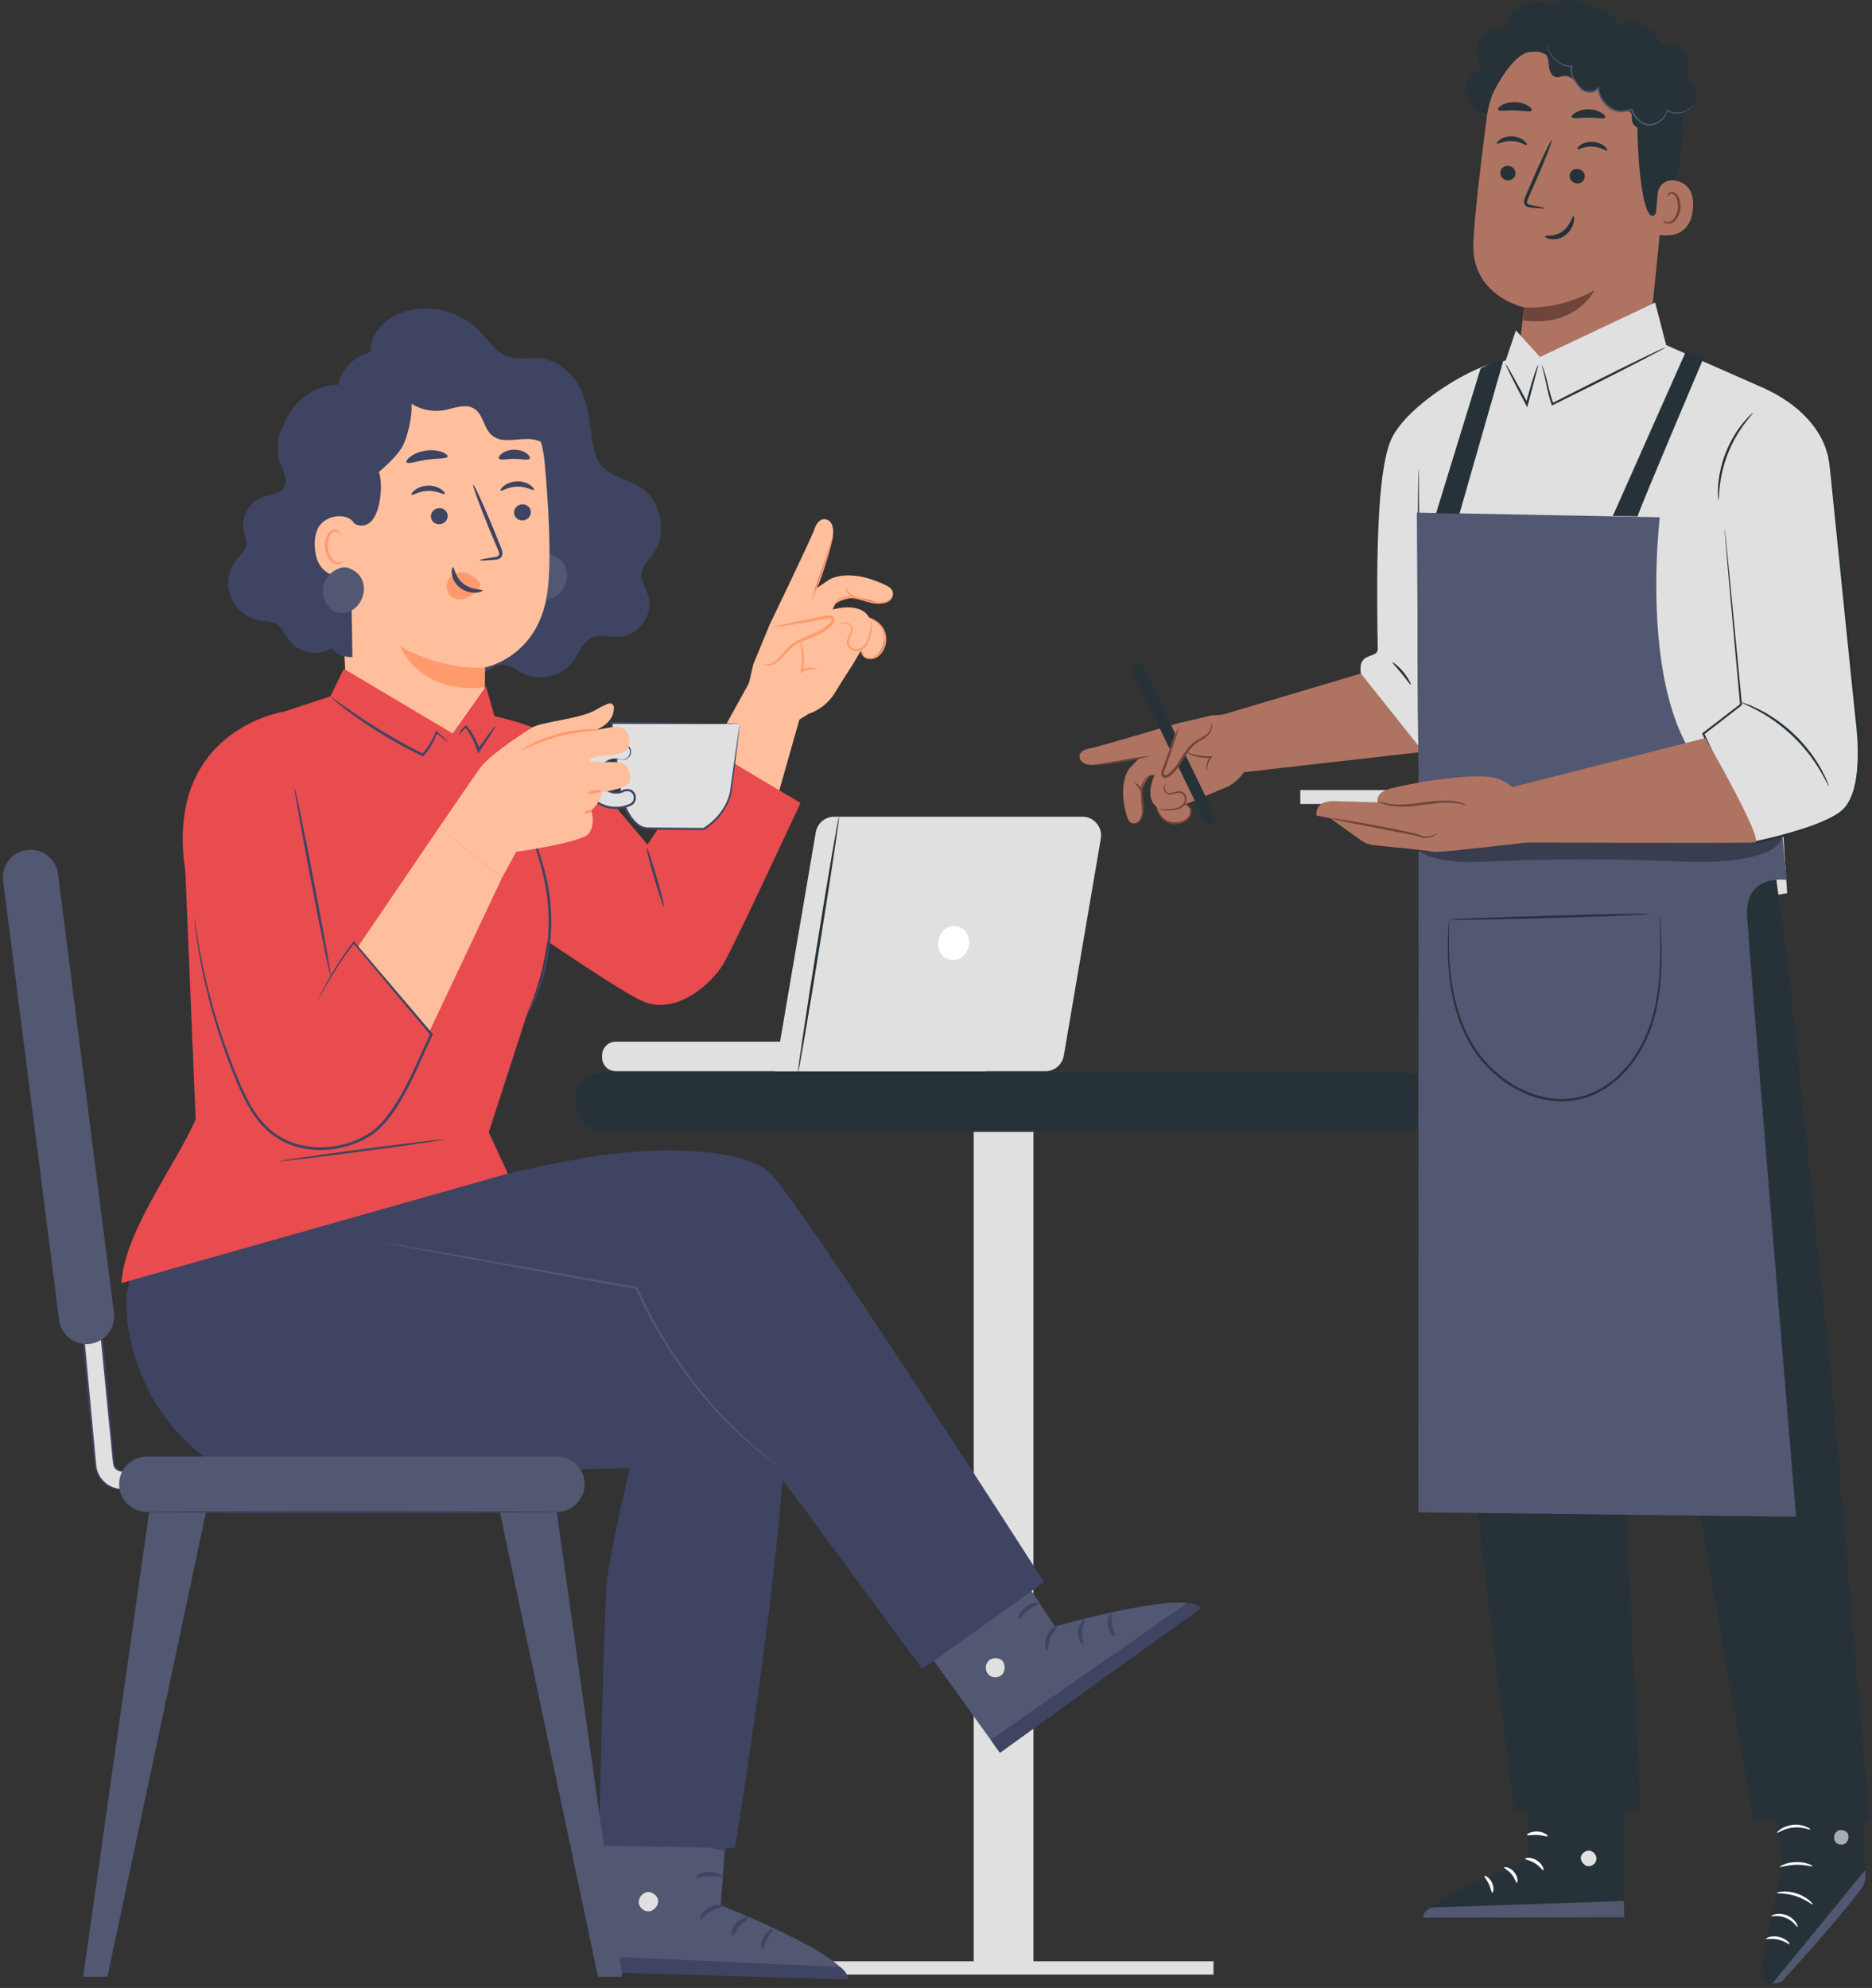 <svg width="355" height="377" viewBox="0 0 355 377" fill="none" xmlns="http://www.w3.org/2000/svg">
<rect x="0" y="0" width="355" height="377" fill="#333333" stroke="none"/>
<path d="M186.574 203.149H116.774C115.343 203.149 114.183 201.989 114.183 200.557V200.13C114.183 198.699 115.343 197.538 116.774 197.538H186.574C188.005 197.538 189.166 198.698 189.166 200.13V200.557C189.166 201.989 188.005 203.149 186.574 203.149Z" fill="#E0E0E0"/>
<path d="M205.262 154.881H158.199C156.471 154.881 154.994 156.127 154.704 157.831L146.975 203.149H198.24C199.968 203.149 201.445 201.903 201.735 200.199L208.758 159.023C209.126 156.858 207.458 154.881 205.262 154.881Z" fill="#E0E0E0"/>
<path d="M159.104 154.881C159.246 154.904 157.616 165.805 155.464 179.227C153.311 192.653 151.451 203.515 151.309 203.492C151.167 203.469 152.797 192.57 154.949 179.144C157.102 165.723 158.962 154.858 159.104 154.881Z" fill="#263238"/>
<path d="M183.697 179.544C183.264 181.287 181.638 182.384 180.064 181.993C178.49 181.602 177.565 179.872 177.998 178.129C178.431 176.386 180.057 175.289 181.631 175.68C183.205 176.071 184.13 177.8 183.697 179.544Z" fill="white"/>
<path d="M265.913 214.648H114.718C111.596 214.648 109.065 212.117 109.065 208.995C109.065 205.873 111.596 203.342 114.718 203.342H265.913C269.035 203.342 271.566 205.873 271.566 208.995C271.566 212.117 269.035 214.648 265.913 214.648Z" fill="#263238"/>
<path d="M230.123 371.944H150.507V374.466H230.123V371.944Z" fill="#E0E0E0"/>
<path d="M195.978 214.648H184.652V373.205H195.978V214.648Z" fill="#E0E0E0"/>
<path d="M282.632 21.587C280.461 21.724 278.328 20.026 277.974 17.881C277.619 15.735 279.094 13.442 281.193 12.873C279.92 11.43 279.698 9.157 280.668 7.494C281.637 5.832 283.724 4.906 285.608 5.302C285.783 3.411 287.008 1.65 288.721 0.829C290.434 0.007 292.574 0.155 294.159 1.203C296.345 -0.488 299.728 -0.384 301.806 1.438C303.666 1.191 305.626 2.274 306.406 3.98C307.187 5.686 306.725 7.877 305.322 9.122" fill="#263238"/>
<path d="M302.538 5.861L301.564 5.812C291.762 5.324 283.229 12.445 281.956 22.175C280.772 31.226 279.58 41.24 279.398 46.118C279.021 56.218 289.038 58.29 289.038 58.29L287.583 70.375L312.118 70.833L316.47 26.959C317.895 16.523 313.009 6.996 302.538 5.861Z" fill="#AE7461"/>
<path d="M288.956 58.272C288.956 58.272 295.382 58.98 302.374 55.058C302.374 55.058 298.903 62.168 288.875 60.758L288.956 58.272Z" fill="#6F4439"/>
<path d="M284.519 32.678C284.454 33.438 285.044 34.119 285.836 34.201C286.627 34.283 287.322 33.736 287.387 32.975C287.452 32.215 286.862 31.533 286.071 31.451C285.279 31.369 284.584 31.918 284.519 32.678Z" fill="#263238"/>
<path d="M283.881 27.223C284.05 27.42 285.183 26.665 286.733 26.747C288.284 26.806 289.383 27.661 289.56 27.479C289.647 27.399 289.481 27.051 289.004 26.665C288.533 26.282 287.719 25.891 286.752 25.847C285.785 25.805 284.955 26.12 284.469 26.46C283.976 26.802 283.797 27.134 283.881 27.223Z" fill="#263238"/>
<path d="M297.66 33.263C297.595 34.023 298.185 34.704 298.977 34.786C299.768 34.868 300.463 34.321 300.528 33.56C300.593 32.8 300.003 32.118 299.211 32.036C298.42 31.953 297.725 32.503 297.66 33.263Z" fill="#263238"/>
<path d="M299.114 28.27C299.284 28.466 300.417 27.713 301.967 27.794C303.517 27.853 304.616 28.708 304.793 28.526C304.88 28.446 304.716 28.097 304.236 27.712C303.767 27.329 302.952 26.938 301.985 26.893C301.019 26.851 300.189 27.166 299.703 27.506C299.209 27.849 299.03 28.181 299.114 28.27Z" fill="#263238"/>
<path d="M292.913 39.494C292.925 39.406 291.968 39.191 290.416 38.914C290.022 38.854 289.651 38.756 289.598 38.483C289.519 38.192 289.705 37.773 289.921 37.321C290.341 36.381 290.781 35.396 291.242 34.363C293.082 30.15 294.434 26.677 294.265 26.605C294.094 26.532 292.464 29.888 290.624 34.102C290.18 35.141 289.755 36.133 289.351 37.081C289.179 37.524 288.896 38.021 289.068 38.625C289.161 38.927 289.441 39.156 289.691 39.237C289.941 39.326 290.163 39.343 290.359 39.363C291.927 39.525 292.903 39.581 292.913 39.494Z" fill="#263238"/>
<path d="M298.065 22.234C298.251 22.637 299.601 22.277 301.24 22.306C302.88 22.298 304.244 22.674 304.413 22.273C304.488 22.081 304.214 21.713 303.641 21.369C303.071 21.025 302.194 20.738 301.21 20.732C300.227 20.726 299.361 21.003 298.804 21.34C298.243 21.678 297.983 22.042 298.065 22.234Z" fill="#263238"/>
<path d="M284.124 20.823C284.433 21.192 285.731 20.89 287.272 20.949C288.813 20.963 290.103 21.327 290.421 20.973C290.561 20.801 290.374 20.438 289.821 20.076C289.276 19.716 288.35 19.397 287.292 19.371C286.233 19.347 285.299 19.621 284.746 19.955C284.185 20.29 283.988 20.644 284.124 20.823Z" fill="#263238"/>
<path d="M283.158 17.595C283.158 17.595 286.135 11.406 289.256 10.082C293.034 8.481 294.422 12.609 297.987 11.802C301.553 10.994 305.161 9.455 308.619 12.351C312.405 15.522 310.458 17.518 310.479 22.009C310.562 40.216 313.623 45.516 314.991 37.01C315.141 36.078 317.778 35.462 318.36 31.523C319.115 26.414 319.622 20.19 318.658 16.49C317.845 13.372 316.199 11.163 313.175 8.668C308.403 4.73 301.6 4.313 296.954 4.548C292.307 4.782 283.13 9.66 283.158 17.595Z" fill="#263238"/>
<path d="M314.361 36.703C314.502 35.148 315.905 33.985 317.45 34.21C319.324 34.482 321.365 35.655 321.048 39.539C320.484 46.429 313.683 44.442 313.688 44.243C313.69 44.109 314.099 39.584 314.361 36.703Z" fill="#AE7461"/>
<path d="M315.399 41.774C315.431 41.754 315.512 41.868 315.707 41.977C315.897 42.084 316.232 42.174 316.603 42.068C317.352 41.861 318.059 40.755 318.194 39.516C318.263 38.891 318.181 38.283 317.999 37.771C317.83 37.249 317.533 36.871 317.171 36.776C316.814 36.661 316.536 36.86 316.436 37.047C316.328 37.232 316.36 37.373 316.323 37.382C316.303 37.398 316.185 37.254 316.264 36.974C316.304 36.84 316.397 36.684 316.57 36.565C316.747 36.444 316.996 36.395 317.248 36.444C317.777 36.524 318.215 37.052 318.415 37.614C318.644 38.182 318.751 38.866 318.674 39.569C318.516 40.954 317.7 42.195 316.68 42.401C316.185 42.489 315.793 42.309 315.598 42.13C315.397 41.942 315.374 41.785 315.399 41.774Z" fill="#6F4439"/>
<path d="M314.89 23.326C313.963 23.893 312.985 24.477 311.9 24.53C310.815 24.583 309.611 23.901 309.482 22.823C309.424 22.339 309.569 21.787 309.272 21.4C308.917 20.938 308.215 21.043 307.633 21.076C305.616 21.189 303.383 18.857 302.968 16.879C302.419 17.619 301.286 17.795 300.536 17.258C299.787 16.72 299.519 16.421 298.947 15.697C298.376 14.973 297.556 14.31 296.638 14.394C296.123 14.441 295.632 14.721 295.12 14.65C294.218 14.525 293.828 13.441 293.736 12.535C293.644 11.629 293.589 10.574 292.846 10.047C292.157 9.558 291.223 9.774 290.382 9.855C289.541 9.937 288.474 9.687 288.301 8.861C288.21 8.428 288.416 7.987 288.671 7.625C289.83 5.987 292.211 5.352 294.031 6.196C294.82 3.949 297.041 2.28 299.418 2.148C301.795 2.016 304.187 3.428 305.219 5.574C306.744 4.323 308.89 3.873 310.789 4.407C312.687 4.94 314.285 6.442 314.935 8.304C316.636 7.946 318.516 8.69 319.512 10.115C320.507 11.539 320.559 13.562 319.637 15.036C320.842 15.806 321.842 17.091 321.797 18.522C321.752 19.951 320.29 21.305 318.93 20.861C319.431 22.001 318.903 23.488 317.795 24.056C316.687 24.624 315.171 24.184 314.539 23.111" fill="#263238"/>
<path d="M293.417 8.201C293.411 8.201 293.41 8.244 293.413 8.328C293.418 8.411 293.417 8.537 293.439 8.698C293.487 9.02 293.591 9.498 293.873 10.053C294.159 10.599 294.611 11.236 295.322 11.761C296.018 12.289 296.989 12.713 298.11 12.707L298 12.548C297.757 13.128 297.78 13.839 298.044 14.46C298.292 15.091 298.703 15.659 299.14 16.215C299.366 16.483 299.556 16.794 299.873 17.045C300.181 17.287 300.557 17.436 300.946 17.506C301.72 17.644 302.61 17.447 303.207 16.82L302.953 16.734C303.061 18.114 303.773 19.526 304.97 20.424C305.603 20.931 306.399 21.261 307.2 21.279C307.999 21.311 308.753 21.113 309.457 20.9L309.277 20.809C309.605 21.686 310.139 22.445 310.805 23.021C311.457 23.594 312.347 23.955 313.176 23.796C314.822 23.532 315.97 22.231 316.251 20.966L316.091 21.031C316.878 21.512 317.743 21.598 318.446 21.498C319.158 21.404 319.726 21.125 320.136 20.842C320.548 20.553 320.797 20.248 320.949 20.037C321.09 19.815 321.149 19.692 321.142 19.688C321.109 19.658 320.888 20.201 320.071 20.744C319.665 21.003 319.109 21.256 318.425 21.33C317.75 21.411 316.931 21.311 316.206 20.852L316.08 20.773L316.046 20.918C315.768 22.097 314.664 23.309 313.139 23.537C312.388 23.674 311.607 23.352 310.987 22.809C310.366 22.268 309.858 21.535 309.553 20.712L309.505 20.581L309.373 20.622C308.679 20.83 307.952 21.014 307.213 20.982C306.474 20.961 305.758 20.667 305.155 20.187C304.024 19.336 303.355 18.016 303.247 16.709L303.219 16.38L302.992 16.623C302.488 17.159 301.691 17.35 300.996 17.227C300.647 17.167 300.313 17.036 300.044 16.828C299.782 16.628 299.581 16.32 299.353 16.049C298.916 15.502 298.515 14.954 298.279 14.367C298.027 13.786 298.005 13.161 298.215 12.636L298.28 12.473L298.105 12.476C297.05 12.495 296.114 12.108 295.433 11.611C294.737 11.12 294.283 10.514 293.989 9.991C293.411 8.918 293.468 8.188 293.417 8.201Z" fill="#525772"/>
<path d="M292.988 44.818C293.039 44.562 294.72 45.001 296.29 43.879C297.864 42.759 298.147 40.919 298.385 40.968C298.497 40.972 298.606 41.453 298.427 42.213C298.257 42.961 297.734 43.981 296.773 44.668C295.811 45.352 294.737 45.473 294.033 45.348C293.314 45.227 292.947 44.931 292.988 44.818Z" fill="#263238"/>
<path d="M231.052 135.768L265.168 125.619L272.229 142.301L235.883 146.446L233.255 135.428" fill="#AE7461"/>
<path d="M232.216 149.442C229.832 150.405 227.21 151.584 227.21 151.584L224.826 152.508C224.934 152.64 225.063 152.757 225.193 152.867C225.44 153.076 225.702 153.294 225.815 153.597C226.029 154.173 225.624 154.804 225.141 155.191C224.131 155.999 222.683 156.215 221.491 155.735C220.346 155.274 219.489 154.186 219.285 152.968C219.029 152.767 218.792 152.512 218.598 152.172C217.405 150.088 218.959 146.964 218.959 146.964L218.079 147.171C218.079 147.171 215.818 148.815 216.628 153.396C216.748 154.08 216.641 154.803 216.274 155.396C216.05 155.759 215.728 156.071 215.279 156.139C214.161 156.308 213.756 155.56 213.211 152.707C212.666 149.854 213.086 146.918 214.406 145.477C215.725 144.036 216.333 143.558 216.333 143.558C216.333 143.558 208.293 144.96 207.78 145.028C206.298 145.225 204.973 144.728 204.751 143.753C204.608 143.127 204.892 142.231 206.61 141.948C208.098 141.703 223.029 137.255 223.029 137.255L229.748 135.674L235.501 135.271L237.871 143.947L236.274 145.776C235.395 147.436 233.958 148.738 232.216 149.442Z" fill="#AE7461"/>
<path d="M230.415 154.729L230.248 156.792L228.429 155.691L214.332 126.581L216.319 125.619L230.415 154.729Z" fill="#263238"/>
<path d="M218.984 146.85C219.008 146.911 218.28 146.921 217.518 147.634C217.147 147.985 216.839 148.533 216.724 149.202C216.6 149.871 216.646 150.632 216.754 151.427C216.859 152.225 216.971 153.007 216.914 153.732C216.856 154.452 216.664 155.099 216.337 155.562C216.01 156.037 215.522 156.212 215.218 156.213C214.906 156.218 214.749 156.146 214.752 156.134C214.756 156.103 214.922 156.13 215.206 156.087C215.485 156.045 215.881 155.868 216.148 155.434C216.418 155.01 216.579 154.395 216.617 153.715C216.655 153.032 216.54 152.276 216.433 151.471C216.324 150.667 216.281 149.863 216.432 149.147C216.571 148.428 216.939 147.825 217.365 147.466C217.786 147.099 218.219 146.942 218.515 146.876C218.815 146.814 218.984 146.831 218.984 146.85Z" fill="#6F4439"/>
<path d="M207.208 145.095C207.204 145.049 207.816 144.954 208.805 144.805C209.905 144.634 211.215 144.431 212.664 144.207C214.11 143.96 215.417 143.737 216.514 143.55C217.499 143.377 218.109 143.272 218.12 143.318C218.129 143.359 217.535 143.543 216.558 143.774C215.582 144.005 214.222 144.279 212.713 144.525C211.203 144.77 209.828 144.942 208.83 145.031C207.832 145.124 207.212 145.137 207.208 145.095Z" fill="#6F4439"/>
<path d="M221.085 148.363C221.108 148.371 221.055 148.547 220.977 148.86C220.909 149.16 220.803 149.667 221.113 150.106C221.262 150.32 221.529 150.433 221.848 150.411C222.164 150.4 222.5 150.277 222.877 150.163C223.243 150.051 223.714 149.942 224.167 150.144C224.604 150.347 224.909 150.78 224.997 151.263C225.088 151.76 224.918 152.251 224.65 152.613C224.376 152.977 224.027 153.25 223.625 153.393C222.855 153.638 222.153 153.69 221.56 153.703C220.967 153.706 220.485 153.63 220.171 153.514C219.855 153.397 219.717 153.263 219.727 153.252C219.744 153.227 219.898 153.32 220.207 153.394C220.516 153.467 220.981 153.507 221.555 153.475C222.123 153.436 222.824 153.355 223.525 153.114C224.169 152.871 224.817 152.122 224.679 151.324C224.61 150.934 224.359 150.585 224.033 150.432C223.705 150.278 223.317 150.345 222.957 150.449C222.593 150.55 222.227 150.677 221.852 150.679C221.484 150.7 221.097 150.524 220.927 150.239C220.576 149.669 220.757 149.119 220.858 148.825C220.975 148.514 221.066 148.357 221.085 148.363Z" fill="#6F4439"/>
<path d="M228.891 146.09C228.862 146.096 228.757 145.816 228.78 145.319C228.8 144.831 228.983 144.108 229.529 143.476L229.651 143.733C229.307 143.754 228.934 143.757 228.55 143.734C226.404 143.611 224.876 142.696 224.929 142.634C224.965 142.542 226.507 143.296 228.572 143.412C228.944 143.434 229.305 143.436 229.638 143.424L230.006 143.412L229.76 143.682C229.255 144.236 229.045 144.883 228.973 145.338C228.899 145.799 228.933 146.084 228.891 146.09Z" fill="#6F4439"/>
<path d="M215.216 148.517C215.242 148.435 215.868 148.649 216.282 149.306C216.702 149.959 216.634 150.62 216.549 150.609C216.455 150.615 216.378 150.047 216.009 149.482C215.652 148.908 215.171 148.6 215.216 148.517Z" fill="#6F4439"/>
<path d="M284.325 68.745C279.849 69.02 267.536 76.34 264.107 82.745C261.485 87.641 260.888 101.767 261.273 123.047C261.308 125.041 257.405 123.443 258.076 127.729L271.318 144.359L281.856 126.175L326.958 116.112L334.679 73.696C334.678 73.695 288.801 68.469 284.325 68.745Z" fill="#E0E0E0"/>
<path d="M229.405 137.087C229.769 137.892 229.288 138.859 228.612 139.438C227.938 140.018 227.088 140.353 226.373 140.882C224.237 142.465 223.584 145.545 221.375 147.025C221.066 147.231 220.623 147.389 220.358 147.134C220.113 146.896 220.213 146.489 220.33 146.166C221.33 143.408 222.331 140.65 223.331 137.892" fill="#AE7461"/>
<path d="M223.565 137.892C223.532 137.88 223.385 138.188 223.149 138.754C222.911 139.32 222.584 140.145 222.189 141.167C221.785 142.234 221.327 143.446 220.826 144.768C220.7 145.109 220.571 145.458 220.439 145.812C220.342 146.152 220.064 146.553 220.281 147.119C220.404 147.397 220.748 147.545 221.01 147.51C221.274 147.488 221.49 147.388 221.688 147.269C222.05 147.022 222.385 146.753 222.683 146.433C223.881 145.157 224.524 143.661 225.365 142.517C225.776 141.939 226.223 141.436 226.716 141.061C227.207 140.684 227.743 140.41 228.211 140.106C229.183 139.538 229.753 138.675 229.824 138.034C229.912 137.378 229.647 137.066 229.639 137.087C229.59 137.099 229.771 137.424 229.633 137.997C229.501 138.572 228.979 139.294 228.027 139.805C227.565 140.08 227.015 140.335 226.469 140.728C225.922 141.121 225.431 141.651 224.992 142.246C224.101 143.426 223.436 144.911 222.323 146.086C222.051 146.381 221.736 146.631 221.427 146.845C221.121 147.044 220.783 147.08 220.719 146.896C220.619 146.705 220.756 146.324 220.888 145.971C221.014 145.615 221.138 145.265 221.259 144.922C221.723 143.587 222.147 142.363 222.521 141.285C222.874 140.248 223.151 139.405 223.332 138.818C223.513 138.233 223.597 137.904 223.565 137.892Z" fill="#6F4439"/>
<path d="M267.554 129.871C267.442 129.934 266.766 128.91 265.811 127.75C264.862 126.584 263.993 125.718 264.077 125.621C264.151 125.53 265.178 126.268 266.155 127.468C267.138 128.664 267.658 129.816 267.554 129.871Z" fill="#263238"/>
<path d="M334.678 73.695L315.971 65.447L313.875 57.379L292.038 67.702L287.465 62.649L285.55 68.344L280.764 69.909L269.581 89.578L269.616 131.49L269.778 167.462V173.352L289.812 176.308C292.003 176.631 294.229 176.633 296.42 176.315L338.912 169.392L338.134 157.722L333.791 124.799L334.678 73.695Z" fill="#E0E0E0"/>
<path d="M315.808 65.896C315.821 65.923 315.44 66.148 314.736 66.531C313.954 66.944 312.947 67.476 311.738 68.115C309.197 69.436 305.673 71.232 301.768 73.193C299.109 74.515 296.623 75.75 294.497 76.807L294.307 76.902L294.238 76.705C293.456 74.484 293.216 72.566 292.884 71.265C292.59 69.954 292.325 69.233 292.368 69.217C292.385 69.21 292.475 69.382 292.61 69.718C292.746 70.055 292.915 70.559 293.099 71.21C293.493 72.5 293.797 74.428 294.593 76.567L294.334 76.464C296.45 75.392 298.925 74.136 301.572 72.795C305.475 70.836 309.019 69.084 311.595 67.835C312.83 67.248 313.859 66.758 314.657 66.378C315.384 66.042 315.793 65.869 315.808 65.896Z" fill="#263238"/>
<path d="M285.55 69.087C285.606 69.06 286.081 69.841 286.806 71.125C287.531 72.408 288.505 74.194 289.556 76.179C289.619 76.299 289.682 76.419 289.741 76.53L289.337 76.56C289.91 74.519 290.429 72.621 290.871 71.301C291.302 69.968 291.663 69.18 291.718 69.203C291.774 69.225 291.518 70.039 291.166 71.389C290.797 72.742 290.345 74.595 289.755 76.713L289.611 77.232L289.352 76.743C289.293 76.632 289.23 76.512 289.166 76.393C288.113 74.403 287.181 72.59 286.526 71.268C285.872 69.945 285.495 69.115 285.55 69.087Z" fill="#263238"/>
<path d="M269.002 88.945C269.092 88.945 269.165 100.972 269.165 115.803C269.165 130.64 269.092 142.664 269.002 142.664C268.913 142.664 268.841 130.64 268.841 115.803C268.84 100.972 268.913 88.945 269.002 88.945Z" fill="#263238"/>
<path d="M224.384 152.523C224.379 152.509 224.543 152.436 224.846 152.492C225.138 152.548 225.58 152.77 225.82 153.289C226.054 153.797 225.997 154.544 225.553 155.141C225.115 155.739 224.371 156.143 223.559 156.279C222.743 156.416 221.936 156.27 221.303 155.949C220.662 155.63 220.21 155.149 219.924 154.705C219.637 154.257 219.508 153.84 219.451 153.551C219.397 153.261 219.406 153.097 219.425 153.094C219.485 153.076 219.526 153.752 220.113 154.574C220.405 154.976 220.841 155.403 221.434 155.68C222.022 155.961 222.764 156.084 223.508 155.96C224.25 155.836 224.926 155.473 225.316 154.964C225.71 154.459 225.782 153.818 225.609 153.378C225.435 152.931 225.066 152.698 224.813 152.614C224.551 152.526 224.386 152.551 224.384 152.523Z" fill="#6F4439"/>
<path d="M289.11 333.069L289.857 352.69C289.857 352.69 270.163 360.038 269.948 363.678L308.044 363.597L308.136 332.977L289.11 333.069Z" fill="#263238"/>
<path d="M301.634 351.015C302.371 351.215 302.882 352.043 302.713 352.788C302.543 353.534 301.706 354.061 300.965 353.874C300.224 353.687 299.58 352.712 299.832 351.99C300.084 351.268 301.101 350.703 301.775 351.063" fill="#E0E0E0"/>
<path d="M308.044 363.597L307.932 360.51L271.448 361.742C271.448 361.742 269.754 362.483 269.948 363.678L308.044 363.597Z" fill="#525772"/>
<path d="M289.238 352.497C289.245 352.683 290.175 352.765 291.092 353.361C292.025 353.933 292.498 354.739 292.669 354.664C292.84 354.628 292.56 353.517 291.438 352.814C290.322 352.103 289.198 352.327 289.238 352.497Z" fill="white"/>
<path d="M285.246 354.158C285.204 354.338 286.01 354.653 286.644 355.439C287.301 356.206 287.461 357.056 287.647 357.048C287.822 357.077 287.949 355.987 287.143 355.026C286.344 354.056 285.25 353.981 285.246 354.158Z" fill="white"/>
<path d="M282.987 358.946C283.156 358.985 283.413 358.055 282.933 357.038C282.46 356.016 281.582 355.616 281.504 355.771C281.399 355.924 281.966 356.47 282.346 357.312C282.748 358.143 282.802 358.927 282.987 358.946Z" fill="white"/>
<path d="M289.564 348.007C289.643 348.176 290.496 347.919 291.547 347.988C292.6 348.036 293.419 348.387 293.515 348.227C293.623 348.092 292.823 347.405 291.583 347.341C290.345 347.267 289.473 347.861 289.564 348.007Z" fill="white"/>
<path d="M335.746 330.401L337.809 354.067L334.043 373.256C333.772 374.639 334.728 375.963 336.127 376.14C336.91 376.239 337.687 375.958 338.22 375.376C341.615 371.675 354.037 357.995 353.789 356.271C353.502 354.275 353.271 331.162 353.271 331.162L335.746 330.401Z" fill="#263238"/>
<path d="M336.126 376.138L353.686 354.67L353.75 355.674C353.805 356.543 353.555 357.403 353.035 358.1C351.643 359.966 347.687 365.033 338.291 375.371C337.744 375.973 336.929 376.262 336.126 376.138Z" fill="#525772"/>
<g opacity="0.6">
<path d="M348.33 347.335C347.762 347.784 347.626 348.695 348.051 349.281C348.476 349.866 349.401 350.013 349.976 349.574C350.552 349.136 350.749 348.048 350.262 347.513C349.773 346.979 348.678 346.866 348.225 347.429" fill="white"/>
</g>
<path d="M340.88 365.433C340.75 365.507 340.136 364.3 338.682 363.723C337.247 363.102 335.958 363.52 335.919 363.375C335.894 363.319 336.183 363.115 336.733 363.001C337.278 362.885 338.085 362.911 338.882 363.24C339.678 363.572 340.267 364.125 340.57 364.592C340.878 365.063 340.938 365.41 340.88 365.433Z" fill="white"/>
<path d="M339.395 368.716C339.288 368.826 338.478 368.103 337.229 367.831C335.986 367.53 334.942 367.826 334.895 367.681C334.819 367.564 335.927 366.988 337.346 367.322C338.769 367.642 339.514 368.644 339.395 368.716Z" fill="white"/>
<path d="M343.762 361.163C343.657 361.282 342.417 360.165 340.512 359.572C338.617 358.949 336.958 359.135 336.943 358.978C336.896 358.854 338.636 358.411 340.671 359.075C342.712 359.717 343.872 361.088 343.762 361.163Z" fill="white"/>
<path d="M343.736 353.915C343.682 354.061 342.337 353.599 340.628 353.646C338.92 353.671 337.595 354.19 337.536 354.047C337.463 353.935 338.781 353.155 340.617 353.126C342.453 353.078 343.804 353.801 343.736 353.915Z" fill="white"/>
<path d="M343.306 346.953C343.242 347.095 341.874 346.39 340.079 346.587C338.28 346.745 337.078 347.705 336.987 347.579C336.945 347.532 337.184 347.217 337.711 346.866C338.232 346.515 339.061 346.165 340.028 346.068C340.996 345.974 341.877 346.155 342.457 346.397C343.042 346.638 343.338 346.899 343.306 346.953Z" fill="white"/>
<path d="M340.037 345.26C340.007 345.263 339.933 344.947 339.947 344.365C339.963 343.788 340.075 342.933 340.509 341.971C340.737 341.514 340.968 340.931 341.609 340.576C341.928 340.396 342.422 340.427 342.723 340.723C343.022 341.01 343.135 341.394 343.167 341.77C343.239 343.276 342.041 344.815 340.362 345.139C338.675 345.434 337.073 344.564 336.316 343.307C336.147 342.98 336.019 342.575 336.177 342.162C336.333 341.746 336.804 341.555 337.147 341.591C337.859 341.651 338.328 342.028 338.761 342.302C339.62 342.907 340.17 343.565 340.497 344.04C340.826 344.519 340.94 344.821 340.914 344.836C340.835 344.903 340.24 343.71 338.556 342.609C338.134 342.358 337.643 342.038 337.135 342.023C336.886 342.015 336.679 342.126 336.604 342.331C336.526 342.529 336.595 342.823 336.74 343.079C337.377 344.106 338.843 344.898 340.266 344.627C341.683 344.367 342.734 343.014 342.688 341.8C342.673 341.508 342.577 341.22 342.409 341.056C342.245 340.896 342.009 340.864 341.795 340.967C341.346 341.182 341.069 341.699 340.842 342.131C339.954 343.935 340.144 345.277 340.037 345.26Z" fill="white"/>
<path d="M270.76 167.664C270.76 167.664 267.871 178.847 268.92 192.472C269.325 197.744 287.117 343.596 287.117 343.596H311.137L304.385 206.516L306.352 206.943C306.352 206.943 319.464 265.408 320.534 274.873C321.496 283.381 332.554 345.194 332.554 345.194L354.517 345.447L347.503 263.686L339.34 185.235L336.269 162.399L270.76 167.664Z" fill="#263238"/>
<path d="M268.686 97.213L314.761 98.094C314.761 98.094 308.016 153.113 337.315 151.52L338.835 166.892C338.835 166.892 330.801 165.513 331.323 173.906C331.846 182.298 340.596 287.64 340.596 287.64L268.977 286.801L268.991 146.416L268.686 97.213Z" fill="#525772"/>
<path d="M319.708 66.645L305.853 97.843L310.521 97.928C310.544 97.929 310.56 97.91 310.566 97.888C310.858 96.579 323.005 68.037 323.005 68.037L319.708 66.645Z" fill="#263238"/>
<path d="M285.053 68.507L276.765 97.436L272.334 97.341L280.764 69.909C280.764 69.909 283.088 68.49 285.053 68.507Z" fill="#263238"/>
<path d="M314.828 173.663C314.836 173.663 314.846 173.742 314.859 173.895C314.871 174.075 314.887 174.299 314.904 174.578C314.934 175.214 314.974 176.093 315.025 177.209C315.089 179.493 315.22 182.814 314.817 186.898C314.609 188.936 314.252 191.167 313.572 193.488C312.9 195.808 311.862 198.212 310.351 200.482C308.854 202.751 306.861 204.902 304.33 206.483C303.068 207.27 301.679 207.921 300.19 208.325C298.697 208.709 297.135 208.91 295.551 208.857C293.971 208.775 292.429 208.484 290.959 208.031C289.505 207.535 288.118 206.915 286.839 206.158C284.299 204.622 282.126 202.68 280.476 200.509C277.149 196.139 275.794 191.258 275.133 187.244C274.49 183.187 274.529 179.852 274.599 177.57C274.642 176.426 274.698 175.54 274.753 174.94C274.779 174.661 274.8 174.437 274.817 174.257C274.834 174.104 274.846 174.026 274.853 174.026C274.861 174.027 274.864 174.106 274.862 174.26C274.857 174.439 274.85 174.665 274.842 174.944C274.816 175.545 274.788 176.431 274.772 177.572C274.755 179.851 274.765 183.171 275.443 187.191C275.786 189.196 276.311 191.372 277.15 193.609C277.982 195.844 279.165 198.138 280.8 200.257C282.428 202.382 284.569 204.281 287.061 205.781C288.316 206.521 289.673 207.125 291.094 207.608C292.529 208.048 294.032 208.33 295.568 208.411C297.107 208.462 298.623 208.266 300.071 207.896C301.517 207.506 302.868 206.875 304.099 206.111C306.569 204.576 308.529 202.477 310.01 200.252C313.017 195.773 314.057 190.879 314.503 186.861C314.945 182.809 314.862 179.492 314.852 177.21C314.836 176.094 314.823 175.214 314.815 174.578C314.814 174.299 314.814 174.074 314.813 173.894C314.816 173.743 314.821 173.663 314.828 173.663Z" fill="#263238"/>
<path d="M312.836 173.336C312.84 173.459 304.406 173.798 294.001 174.094C283.593 174.391 275.156 174.531 275.152 174.408C275.149 174.285 283.58 173.946 293.989 173.649C304.393 173.353 312.833 173.213 312.836 173.336Z" fill="#263238"/>
<g opacity="0.3">
<path d="M337.677 155.871C336.709 154.634 334.894 154.566 333.323 154.609C321.505 154.929 309.689 155.319 297.875 155.777L268.503 161.098C272.594 163.792 277.869 163.58 282.763 163.363C293.82 162.869 304.898 162.839 315.958 163.273C321.85 163.503 327.88 163.849 333.519 162.128C334.935 161.695 336.372 161.094 337.325 159.961C338.279 158.828 338.59 157.038 337.677 155.871Z" fill="black"/>
</g>
<path d="M265.112 149.836H246.586V152.465H265.112V149.836Z" fill="#E0E0E0"/>
<path d="M334.678 73.695C334.678 73.695 346.015 78.058 347.108 88.246C347.414 91.094 351.348 130.471 352.024 135.753C352.699 141.035 353.376 150.912 349.096 154.132C344.816 157.352 332.778 159.768 332.778 159.768L323.005 139.155L330.159 133.63L327.049 100.231" fill="#E0E0E0"/>
<path d="M327.05 100.232C327.05 100.232 327.086 100.434 327.132 100.831C327.177 101.246 327.24 101.83 327.321 102.585C327.477 104.145 327.705 106.407 327.994 109.294C328.555 115.117 329.358 123.459 330.335 133.615L330.345 133.711L330.267 133.771C327.998 135.529 325.612 137.38 323.123 139.308L323.18 139.073C326.161 145.344 329.469 152.304 332.973 159.675L332.735 159.555C335.762 158.915 338.86 158.126 341.953 157.13C343.495 156.62 345.04 156.057 346.529 155.354C347.999 154.636 349.507 153.834 350.352 152.407C351.111 151.199 351.559 149.808 351.828 148.406C352.101 147.001 352.227 145.576 352.279 144.158C352.363 141.32 352.151 138.515 351.808 135.782C351.243 130.282 350.699 124.976 350.18 119.921C349.151 109.815 348.226 100.713 347.448 93.061C347.235 91.155 347.116 89.316 346.855 87.62C346.779 87.199 346.721 86.779 346.635 86.373C346.514 85.975 346.393 85.583 346.275 85.196C346.176 84.803 346.006 84.443 345.846 84.086C345.68 83.733 345.548 83.368 345.363 83.038C343.909 80.372 342.011 78.487 340.347 77.157C338.666 75.827 337.214 74.995 336.221 74.463C335.722 74.197 335.333 74.012 335.072 73.887C334.81 73.764 334.678 73.696 334.678 73.696C334.678 73.696 334.822 73.736 335.091 73.845C335.359 73.957 335.755 74.13 336.262 74.383C337.272 74.891 338.745 75.703 340.454 77.021C342.147 78.341 344.084 80.224 345.582 82.922C345.772 83.256 345.911 83.625 346.082 83.984C346.248 84.346 346.422 84.711 346.526 85.111C346.649 85.504 346.774 85.903 346.9 86.307C346.991 86.721 347.054 87.147 347.134 87.577C347.409 89.299 347.536 91.117 347.759 93.028C348.564 100.674 349.521 109.772 350.584 119.872C351.111 124.925 351.664 130.229 352.238 135.727C352.587 138.477 352.802 141.301 352.72 144.173C352.668 145.609 352.541 147.056 352.262 148.494C351.986 149.928 351.53 151.367 350.725 152.648C350.484 153.006 350.213 153.353 349.925 153.677C349.595 153.958 349.299 154.3 348.929 154.512C348.575 154.754 348.219 154.989 347.842 155.181C347.474 155.392 347.101 155.586 346.718 155.757C345.2 156.472 343.642 157.039 342.089 157.552C338.971 158.553 335.869 159.341 332.819 159.982L332.653 160.017L332.58 159.862C329.091 152.484 325.798 145.518 322.83 139.24L322.763 139.1L322.886 139.006C325.381 137.085 327.775 135.244 330.049 133.494L329.981 133.65C329.067 123.488 328.316 115.141 327.792 109.314C327.544 106.424 327.349 104.159 327.215 102.597C327.156 101.84 327.11 101.254 327.077 100.838C327.051 100.438 327.05 100.232 327.05 100.232Z" fill="#263238"/>
<path d="M261.805 153.39C261.805 153.39 259.578 150.596 263.738 149.53C267.898 148.463 276.987 146.883 282.107 147.31C287.228 147.737 288.721 152.004 288.721 152.004L276.154 153.39C276.154 153.39 272.934 152.217 270.908 152.217C268.88 152.216 261.805 153.39 261.805 153.39Z" fill="#AE7461"/>
<path d="M249.672 154.659C249.672 154.659 249.119 151.807 253.06 151.924C257.001 152.04 271.443 152.465 271.443 152.465L289.807 149.837L290.279 159.679C290.279 159.679 272.65 161.777 271.955 161.545C271.398 161.359 263.542 160.578 260.446 160.275C259.632 160.195 258.853 159.902 258.187 159.425L252.249 155.169L249.672 154.659Z" fill="#AE7461"/>
<path d="M272.579 157.991C272.596 158.001 272.427 158.272 271.939 158.526C271.459 158.764 270.679 159.046 269.677 158.853C269.552 158.826 269.424 158.78 269.297 158.71C269.177 158.657 269.093 158.641 268.978 158.602C268.729 158.546 268.476 158.477 268.203 158.423C267.652 158.31 267.073 158.191 266.469 158.068C265.229 157.828 263.887 157.569 262.479 157.296C259.708 156.752 257.204 156.26 255.23 155.873C253.378 155.492 252.238 155.231 252.249 155.17C252.26 155.109 253.42 155.262 255.288 155.564C257.155 155.866 259.729 156.315 262.564 156.86C263.981 157.132 265.329 157.406 266.553 157.668C267.164 157.801 267.745 157.932 268.287 158.065C268.558 158.127 268.821 158.207 269.072 158.273C269.202 158.318 269.361 158.377 269.464 158.428C269.551 158.481 269.651 158.523 269.756 158.55C270.621 158.759 271.401 158.551 271.865 158.371C272.347 158.178 272.552 157.96 272.579 157.991Z" fill="#6F4439"/>
<path d="M281.799 150.544L323.393 139.97C323.393 139.97 334.733 159.609 332.778 159.768C330.822 159.926 285.324 159.768 285.324 159.768L281.799 150.544Z" fill="#AE7461"/>
<path d="M278.206 152.736C278.178 152.812 277.283 152.42 275.746 152.276C274.211 152.105 272.077 152.311 269.723 152.652C267.367 152.993 265.158 153.101 263.597 152.784C262.818 152.637 262.206 152.432 261.805 152.247C261.403 152.064 261.199 151.929 261.211 151.905C261.242 151.829 262.116 152.273 263.646 152.473C265.173 152.701 267.313 152.551 269.664 152.21C272.017 151.869 274.214 151.705 275.784 151.963C276.567 152.08 277.187 152.257 277.596 152.422C278.005 152.587 278.216 152.711 278.206 152.736Z" fill="#6F4439"/>
<path d="M332.429 78.299C332.483 78.353 331.773 79.089 330.794 80.404C329.814 81.716 328.613 83.65 327.689 85.97C326.771 88.294 326.321 90.525 326.135 92.152C325.947 93.781 325.959 94.804 325.883 94.805C325.852 94.806 325.822 94.552 325.795 94.088C325.76 93.625 325.766 92.951 325.822 92.123C325.929 90.467 326.339 88.176 327.274 85.807C328.217 83.441 329.487 81.492 330.545 80.212C331.073 79.57 331.529 79.076 331.872 78.762C332.211 78.443 332.406 78.278 332.429 78.299Z" fill="#263238"/>
<path d="M346.816 149.113C346.741 149.146 346.222 147.919 345.129 146.082C344.042 144.245 342.304 141.837 339.951 139.583C337.591 137.335 335.105 135.708 333.221 134.706C331.336 133.698 330.087 133.236 330.116 133.16C330.126 133.131 330.446 133.227 331.015 133.425C331.588 133.615 332.395 133.954 333.365 134.427C334.339 134.895 335.456 135.54 336.643 136.337C337.819 137.151 339.059 138.125 340.259 139.261C341.448 140.407 342.478 141.6 343.344 142.738C344.194 143.888 344.89 144.973 345.402 145.925C345.919 146.873 346.294 147.662 346.51 148.226C346.734 148.788 346.844 149.101 346.816 149.113Z" fill="#263238"/>
<path d="M72.814 72.012C70.168 70.332 69.529 66.435 70.962 63.648C72.396 60.861 75.44 59.168 78.534 58.669C83.013 57.946 87.802 59.534 90.963 62.788C92.671 64.547 94.055 66.841 96.37 67.647C98.405 68.355 100.657 67.716 102.795 67.993C105.66 68.364 108.116 70.401 109.585 72.889C111.054 75.377 111.66 78.278 112 81.147C112.311 83.78 112.517 86.67 114.344 88.592C116.126 90.466 118.94 90.863 121.155 92.196C125.323 94.704 126.674 100.917 123.924 104.93C123.047 106.209 121.788 107.382 121.686 108.93C121.593 110.343 122.506 111.601 122.934 112.951C124.035 116.427 121.19 120.556 117.55 120.765C115.712 120.871 113.744 120.154 112.096 120.976C110.46 121.792 109.851 123.765 108.804 125.265C106.745 128.214 102.439 129.326 99.21 127.743C97.858 127.08 96.582 125.986 95.08 126.087C93.581 126.188 92.401 127.468 90.926 127.753C88.995 128.127 87.162 126.704 86.013 125.108C84.865 123.511 84.065 121.63 82.595 120.323C80.671 118.612 77.968 118.189 75.533 117.351C70.159 115.5 65.668 111.235 63.543 105.964C61.418 100.692 61.695 94.505 64.283 89.445" fill="#3E4462"/>
<path d="M100.815 106.616C101.365 106.024 102.154 105.47 102.963 105.203L102.799 105.193C102.95 105.151 103.105 105.134 103.259 105.115C103.851 104.975 104.439 105.005 104.937 105.323L104.921 105.322C105.84 105.66 106.651 106.334 107.094 107.214C107.865 108.744 107.579 110.696 106.54 112.059C105.637 113.243 104.084 114.019 102.637 113.668C101.308 113.345 100.322 112.139 99.945 110.824C99.533 109.384 99.797 107.713 100.815 106.616Z" fill="#525772"/>
<path d="M65.728 131.705L63.082 83.138C62.973 80.865 64.62 78.887 66.875 78.584L89.954 72.048C97.376 71.049 102.587 80.076 103.27 87.534C104.029 95.82 104.629 105.966 103.821 112.188C102.197 124.698 91.948 126.592 91.948 126.592C91.944 126.55 91.873 129.739 91.948 134.266L87.238 149.657L65.728 131.705Z" fill="#FFBF9D"/>
<path d="M100.663 97.034C100.717 97.877 100.048 98.617 99.169 98.689C98.292 98.761 97.536 98.139 97.481 97.296C97.427 96.454 98.096 95.712 98.973 95.64C99.853 95.567 100.609 96.191 100.663 97.034Z" fill="#3E4462"/>
<path d="M101.218 92.878C101.026 93.092 99.79 92.231 98.072 92.284C96.355 92.313 95.118 93.233 94.926 93.028C94.832 92.937 95.023 92.556 95.561 92.14C96.09 91.727 97.002 91.313 98.072 91.287C99.143 91.263 100.055 91.631 100.584 92.02C101.123 92.411 101.313 92.782 101.218 92.878Z" fill="#3E4462"/>
<path d="M84.895 97.762C84.949 98.605 84.28 99.345 83.401 99.417C82.524 99.489 81.768 98.866 81.714 98.024C81.66 97.181 82.33 96.44 83.207 96.368C84.086 96.296 84.842 96.92 84.895 97.762Z" fill="#3E4462"/>
<path d="M84.333 93.679C84.14 93.893 82.903 93.032 81.186 93.085C79.469 93.113 78.232 94.034 78.04 93.828C77.946 93.737 78.135 93.356 78.675 92.94C79.204 92.526 80.115 92.113 81.186 92.087C82.257 92.063 83.168 92.431 83.698 92.82C84.236 93.212 84.427 93.583 84.333 93.679Z" fill="#3E4462"/>
<path d="M90.932 106.248C90.921 106.151 91.984 105.935 93.709 105.665C94.147 105.607 94.559 105.508 94.625 105.207C94.72 104.887 94.523 104.419 94.295 103.914C93.852 102.864 93.389 101.763 92.902 100.609C90.964 95.902 89.548 92.026 89.739 91.95C89.929 91.873 91.654 95.627 93.592 100.334C94.059 101.495 94.506 102.602 94.931 103.661C95.111 104.155 95.413 104.713 95.208 105.377C95.099 105.708 94.784 105.955 94.504 106.039C94.225 106.133 93.978 106.145 93.761 106.164C92.023 106.307 90.942 106.346 90.932 106.248Z" fill="#3E4462"/>
<path d="M91.949 126.591C91.949 126.591 84.335 127.331 75.892 122.578C75.892 122.578 79.497 131.841 91.929 130.322L91.949 126.591Z" fill="#FF9A6C"/>
<path d="M90.794 110.342C89.929 109.19 88.55 108.508 87.26 108.594C86.365 108.653 85.499 109.093 85.033 109.889C84.567 110.684 84.572 111.851 85.153 112.665C85.807 113.583 87.006 113.852 87.97 113.589C88.934 113.326 89.717 112.639 90.456 111.952C90.661 111.762 90.869 111.563 90.981 111.293C91.094 111.024 91.087 110.662 90.889 110.423" fill="#FF9A6C"/>
<path d="M85.908 107.581C86.187 107.557 86.244 109.422 87.878 110.701C89.509 111.984 91.492 111.718 91.514 111.978C91.543 112.095 91.081 112.353 90.243 112.4C89.42 112.452 88.211 112.221 87.21 111.439C86.213 110.655 85.763 109.583 85.678 108.819C85.585 108.042 85.78 107.574 85.908 107.581Z" fill="#3E4462"/>
<path d="M84.891 86.582C84.735 87.054 83.013 86.881 81.003 87.182C78.987 87.442 77.378 88.078 77.098 87.667C76.973 87.47 77.244 87.022 77.889 86.551C78.528 86.081 79.555 85.622 80.762 85.453C81.969 85.286 83.082 85.447 83.825 85.725C84.575 86.001 84.958 86.358 84.891 86.582Z" fill="#3E4462"/>
<path d="M100.445 86.981C100.154 87.38 98.958 87.008 97.534 87.03C96.109 87.002 94.912 87.367 94.623 86.967C94.496 86.772 94.675 86.376 95.191 85.991C95.7 85.608 96.559 85.282 97.539 85.284C98.518 85.287 99.376 85.617 99.882 86.003C100.396 86.389 100.573 86.786 100.445 86.981Z" fill="#3E4462"/>
<path d="M111.667 84.917C111.087 83.051 110.019 81.27 108.382 80.204C107.485 79.619 106.443 79.263 105.609 78.591C103.809 77.138 103.392 74.609 102.281 72.581C100.849 69.966 98.081 68.13 95.115 67.827C92.647 67.575 90.104 68.315 87.699 67.709C85.921 67.261 84.368 66.106 82.566 65.764C79.058 65.097 75.796 67.615 73.253 70.122C73.244 72.633 75.244 74.313 77.17 75.924C79.096 77.536 81.752 78.237 84.222 77.785C86.138 77.435 88.239 76.466 89.898 77.487C91.643 78.561 91.715 81.191 93.262 82.535C95.474 84.454 98.99 82.653 101.798 83.486C103.966 84.129 105.321 86.201 106.761 87.945C108.201 89.689 110.359 91.346 112.527 90.703C112.389 88.752 112.247 86.783 111.667 84.917Z" fill="#3E4462"/>
<path d="M85.324 74.302C83.751 73.852 80.533 72.834 79.69 71.469C77.858 68.506 74.628 66.483 71.328 66.664C68.028 66.844 64.86 69.45 64.184 72.935C60.191 72.965 56.295 75.473 54.378 79.247C54.139 79.719 53.931 80.208 53.756 80.711C52.512 82.899 52.273 85.644 53.175 87.998C53.719 89.418 54.646 90.999 53.916 92.333C53.173 93.691 51.293 93.734 49.829 94.238C47.282 95.115 45.632 98.042 46.198 100.675C46.401 101.62 46.853 102.563 46.656 103.51C46.451 104.495 45.608 105.191 44.96 105.961C43.351 107.873 42.853 110.659 43.701 113.01C44.548 115.361 46.708 117.189 49.167 117.636C50.286 117.839 51.499 117.792 52.467 118.389C53.577 119.073 54.063 120.409 54.847 121.451C56.35 123.45 59.177 124.335 61.551 123.551C62.032 123.392 62.478 123.152 62.898 122.873C63.647 123.913 64.823 124.616 66.834 124.616L66.372 98.355C66.622 98.909 67.102 99.407 67.964 99.602C72.178 100.556 72.795 91.87 71.854 89.516C73.379 88.162 74.92 86.789 76.083 85.069C77.246 83.349 78.271 78.659 78.023 76.548C79.544 76.637 86.015 74.5 85.324 74.302Z" fill="#3E4462"/>
<path d="M67.534 100.49C67.401 97.821 64.134 97.25 61.821 98.587C60.551 99.321 59.579 100.797 59.696 103.631C60.007 111.188 67.53 109.317 67.534 109.099C67.536 108.966 67.69 103.616 67.534 100.49Z" fill="#FFBF9D"/>
<path d="M65.108 106.332C65.074 106.309 64.98 106.43 64.762 106.541C64.549 106.649 64.179 106.733 63.779 106.602C62.969 106.342 62.244 105.102 62.151 103.741C62.104 103.054 62.221 102.393 62.442 101.841C62.65 101.279 62.991 100.877 63.39 100.79C63.786 100.681 64.081 100.91 64.182 101.119C64.292 101.326 64.25 101.479 64.291 101.49C64.313 101.508 64.448 101.357 64.374 101.047C64.337 100.898 64.241 100.724 64.057 100.586C63.87 100.446 63.6 100.382 63.321 100.424C62.74 100.488 62.237 101.046 61.994 101.652C61.719 102.262 61.571 103.006 61.624 103.777C61.735 105.298 62.573 106.69 63.679 106.961C64.216 107.078 64.653 106.899 64.875 106.712C65.102 106.516 65.134 106.345 65.108 106.332Z" fill="#FF9A6C"/>
<path d="M62.285 109.161C62.834 108.569 63.624 108.015 64.433 107.748L64.269 107.738C64.42 107.696 64.575 107.679 64.729 107.66C65.321 107.52 65.909 107.55 66.407 107.868L66.391 107.867C67.31 108.205 68.121 108.879 68.564 109.758C69.336 111.288 69.049 113.24 68.01 114.603C67.107 115.787 65.555 116.563 64.107 116.212C62.778 115.889 61.792 114.683 61.415 113.368C61.004 111.929 61.267 110.259 62.285 109.161Z" fill="#525772"/>
<path d="M138.416 337.205L136.69 361.323C136.69 361.323 160.521 370.671 160.636 375.159L113.856 373.999L115.004 336.309L138.416 337.205Z" fill="#525772"/>
<path d="M122.574 358.873C121.651 359.091 120.983 360.095 121.162 361.026C121.342 361.957 122.358 362.645 123.284 362.444C124.21 362.243 125.05 361.061 124.767 360.156C124.485 359.251 123.248 358.508 122.396 358.926" fill="#E0E0E0"/>
<path d="M113.856 373.996L113.948 370.994L159.329 373.033C159.329 373.033 160.787 374.001 160.862 375.418L113.856 373.996Z" fill="#3E4462"/>
<path d="M137.11 361.491C137.094 361.721 135.937 361.785 134.777 362.486C133.598 363.157 132.977 364.135 132.769 364.036C132.558 363.984 132.951 362.618 134.371 361.793C135.784 360.957 137.168 361.281 137.11 361.491Z" fill="#3E4462"/>
<path d="M141.99 363.716C142.035 363.942 141.022 364.298 140.205 365.245C139.359 366.168 139.124 367.216 138.895 367.198C138.677 367.227 138.565 365.87 139.604 364.712C140.633 363.544 141.993 363.496 141.99 363.716Z" fill="#3E4462"/>
<path d="M144.592 369.743C144.381 369.785 144.1 368.621 144.738 367.379C145.366 366.133 146.471 365.673 146.562 365.869C146.686 366.063 145.962 366.716 145.454 367.744C144.923 368.759 144.822 369.729 144.592 369.743Z" fill="#3E4462"/>
<path d="M136.892 355.912C136.788 356.118 135.741 355.763 134.435 355.805C133.128 355.82 132.098 356.222 131.985 356.02C131.858 355.849 132.878 355.03 134.418 355.002C135.956 354.962 137.012 355.734 136.892 355.912Z" fill="#3E4462"/>
<path d="M137.918 350.739C137.917 350.834 137.001 350.944 135.553 350.643C134.833 350.491 133.987 350.224 133.106 349.795C132.666 349.58 132.217 349.325 131.773 349.026C131.56 348.878 131.307 348.728 131.079 348.444C130.832 348.195 130.709 347.578 131.017 347.214C131.272 346.86 131.705 346.718 132.046 346.723C132.394 346.724 132.674 346.804 132.928 346.877C133.449 347.023 133.936 347.215 134.38 347.434C135.268 347.877 135.982 348.422 136.51 348.943C137.569 349.996 137.913 350.871 137.832 350.913C137.725 350.985 137.217 350.245 136.132 349.368C135.591 348.931 134.896 348.476 134.065 348.104C133.649 347.921 133.199 347.76 132.722 347.637C132.226 347.488 131.801 347.469 131.665 347.687C131.616 347.77 131.608 347.803 131.708 347.954C131.811 348.093 132.009 348.232 132.219 348.378C132.627 348.665 133.039 348.917 133.443 349.136C134.252 349.574 135.03 349.881 135.698 350.094C137.038 350.519 137.927 350.614 137.918 350.739Z" fill="#3E4462"/>
<path d="M186.771 288.257L200.057 308.459C200.057 308.459 224.663 301.399 227.482 304.894L189.627 332.402L167.633 301.774L186.771 288.257Z" fill="#525772"/>
<path d="M187.359 315.093C186.758 315.827 186.839 317.03 187.546 317.661C188.254 318.291 189.48 318.22 190.093 317.497C190.706 316.775 190.655 315.326 189.88 314.779C189.106 314.232 187.672 314.394 187.25 315.243" fill="#E0E0E0"/>
<path d="M189.626 332.4L187.874 329.96L225.153 304C225.153 304 226.899 303.883 227.82 304.962L189.626 332.4Z" fill="#3E4462"/>
<path d="M200.494 308.337C200.622 308.53 199.741 309.283 199.246 310.545C198.717 311.795 198.819 312.948 198.593 312.996C198.394 313.083 197.875 311.759 198.502 310.242C199.115 308.719 200.412 308.136 200.494 308.337Z" fill="#3E4462"/>
<path d="M205.721 307.138C205.894 307.29 205.306 308.189 205.233 309.438C205.122 310.685 205.572 311.66 205.379 311.784C205.223 311.939 204.31 310.93 204.432 309.379C204.539 307.827 205.589 306.962 205.721 307.138Z" fill="#3E4462"/>
<path d="M211.451 310.344C211.309 310.505 210.379 309.752 210.13 308.378C209.871 307.007 210.47 305.97 210.661 306.07C210.877 306.149 210.699 307.108 210.92 308.232C211.115 309.361 211.624 310.193 211.451 310.344Z" fill="#3E4462"/>
<path d="M196.93 304.039C196.972 304.266 195.926 304.62 194.914 305.447C193.885 306.254 193.311 307.198 193.099 307.107C192.894 307.048 193.207 305.778 194.412 304.82C195.61 303.853 196.917 303.825 196.93 304.039Z" fill="#3E4462"/>
<path d="M194.601 299.307C194.658 299.383 193.997 300.028 192.665 300.668C192.001 300.986 191.167 301.287 190.206 301.482C189.726 301.579 189.214 301.649 188.681 301.681C188.422 301.693 188.13 301.728 187.776 301.641C187.428 301.593 186.956 301.178 186.979 300.702C186.966 300.266 187.224 299.89 187.498 299.686C187.775 299.475 188.046 299.369 188.292 299.272C188.795 299.071 189.298 298.928 189.784 298.831C190.758 298.643 191.657 298.642 192.392 298.735C193.873 298.928 194.678 299.414 194.639 299.496C194.598 299.618 193.745 299.339 192.35 299.302C191.655 299.284 190.826 299.344 189.941 299.554C189.499 299.662 189.044 299.807 188.591 299.999C188.107 300.182 187.758 300.426 187.782 300.681C187.794 300.777 187.808 300.808 187.978 300.867C188.144 300.914 188.386 300.905 188.641 300.894C189.14 300.875 189.62 300.824 190.074 300.753C190.983 300.609 191.787 300.38 192.447 300.143C193.769 299.668 194.532 299.203 194.601 299.307Z" fill="#3E4462"/>
<path d="M67.935 224.136C68.852 224.12 64.681 236.342 96.864 240.069C129.047 243.796 141.222 248.277 147.47 255.817C153.718 263.356 139.377 350.48 139.377 350.48L113.575 350.003C113.575 350.003 114.506 306.813 115.012 300.687C115.518 294.56 119.452 278.382 119.452 278.382L51.536 280.246C51.139 280.257 50.743 280.259 50.349 280.254C35.179 280.032 23.045 260.761 24.037 245.621L25.393 237.394L67.935 224.136Z" fill="#3E4462"/>
<path d="M68.496 229.989C68.496 229.989 99.84 220.578 116.633 218.758C133.425 216.939 143.231 219.531 146.145 222.574C152.928 229.657 197.999 300.044 197.999 300.044L174.883 316.514C174.883 316.514 135.44 262.787 124.489 248.6L120.723 244.284L68.173 237.967L68.496 229.989Z" fill="#3E4462"/>
<path d="M72.55 235.604C72.549 235.611 72.627 235.633 72.782 235.668C72.96 235.706 73.187 235.754 73.469 235.813C74.105 235.937 74.991 236.111 76.118 236.331C78.453 236.768 81.778 237.391 85.875 238.158C94.147 239.665 105.525 241.737 118.093 244.027C118.981 244.187 119.863 244.346 120.685 244.494L120.525 244.364C125.517 255.575 132.417 264.29 137.942 269.886C140.744 272.662 143.173 274.722 144.914 276.053C145.778 276.688 146.457 277.188 146.946 277.547C147.165 277.702 147.34 277.827 147.479 277.926C147.6 278.009 147.664 278.049 147.669 278.043C147.673 278.037 147.617 277.986 147.504 277.891C147.371 277.783 147.204 277.648 146.995 277.479C146.518 277.105 145.856 276.586 145.014 275.926C143.307 274.559 140.916 272.471 138.152 269.679C135.415 266.861 132.366 263.281 129.351 259.009C126.366 254.727 123.354 249.762 120.921 244.203L120.873 244.093L120.761 244.073C119.939 243.925 119.057 243.766 118.169 243.606C105.593 241.365 94.207 239.336 85.929 237.861C81.823 237.15 78.489 236.573 76.148 236.168C75.015 235.981 74.124 235.834 73.485 235.729C73.2 235.686 72.971 235.652 72.79 235.625C72.633 235.604 72.551 235.597 72.55 235.604Z" fill="#525772"/>
<path d="M128.415 154.181L142.943 127.9L152.562 133.037L143.968 163.35L128.415 154.181Z" fill="#FFBF9D"/>
<path d="M158.326 131.376C159.884 128.8 161.736 125.988 161.736 125.988L163.248 123.404C163.38 123.553 163.491 123.725 163.594 123.895C163.79 124.219 163.993 124.563 164.323 124.75C164.948 125.105 165.755 124.754 166.291 124.268C167.413 123.251 167.933 121.616 167.6 120.149C167.28 118.739 166.182 117.546 164.812 117.083C164.628 116.749 164.376 116.428 164.02 116.14C161.834 114.372 157.932 115.587 157.932 115.587L158.335 114.609C158.335 114.609 160.658 112.301 165.804 114.091C166.572 114.358 167.427 114.369 168.182 114.055C168.644 113.863 169.064 113.55 169.226 113.043C169.63 111.781 168.84 111.174 165.644 110.012C162.448 108.851 158.974 108.789 157.062 110.045C155.15 111.301 154.483 111.915 154.483 111.915C154.483 111.915 157.603 102.88 157.777 102.301C158.282 100.624 157.954 98.999 156.867 98.561C156.17 98.28 155.081 98.441 154.433 100.375C153.872 102.049 145.946 118.483 145.946 118.483L142.866 125.956L141.328 132.532L150.917 136.889L153.329 135.383C155.415 134.677 157.188 133.258 158.326 131.376Z" fill="#FFBF9D"/>
<path d="M144.565 125.823C145.428 126.394 146.636 126.018 147.432 125.345C148.228 124.673 148.773 123.753 149.519 123.026C151.748 120.851 155.43 120.67 157.553 118.391C157.849 118.073 158.115 117.59 157.868 117.237C157.64 116.91 157.149 116.949 156.755 117.024C153.38 117.666 150.005 118.309 146.629 118.951" fill="#FFBF9D"/>
<path d="M146.628 118.95C146.621 118.91 147.004 118.798 147.702 118.63C148.401 118.461 149.415 118.236 150.671 117.97C151.979 117.702 153.466 117.398 155.088 117.066C155.506 116.983 155.932 116.899 156.366 116.813C156.777 116.764 157.293 116.517 157.907 116.874C158.205 117.067 158.312 117.493 158.223 117.79C158.148 118.092 157.992 118.322 157.817 118.529C157.464 118.902 157.09 119.238 156.665 119.523C154.967 120.67 153.117 121.135 151.638 121.894C150.893 122.261 150.229 122.685 149.703 123.184C149.176 123.682 148.759 124.25 148.321 124.735C147.483 125.754 146.379 126.252 145.624 126.214C144.849 126.194 144.539 125.829 144.564 125.823C144.588 125.769 144.929 126.039 145.617 125.986C146.307 125.941 147.239 125.472 148.007 124.466C148.411 123.983 148.808 123.395 149.365 122.837C149.922 122.279 150.626 121.81 151.396 121.414C152.926 120.603 154.767 120.111 156.333 119.043C156.724 118.783 157.072 118.466 157.377 118.149C157.664 117.831 157.769 117.447 157.567 117.34C157.365 117.188 156.9 117.276 156.467 117.363C156.032 117.443 155.604 117.521 155.185 117.597C153.554 117.884 152.06 118.147 150.745 118.378C149.48 118.592 148.454 118.755 147.742 118.855C147.033 118.954 146.636 118.99 146.628 118.95Z" fill="#FF9A6C"/>
<path d="M157.794 115.595C157.86 115.634 158.008 114.794 158.975 114.046C159.45 113.682 160.14 113.429 160.936 113.42C161.733 113.4 162.603 113.595 163.504 113.869C164.407 114.139 165.29 114.414 166.138 114.483C166.981 114.55 167.765 114.45 168.361 114.156C168.971 113.868 169.264 113.335 169.322 112.985C169.386 112.626 169.333 112.431 169.318 112.432C169.281 112.43 169.281 112.628 169.179 112.948C169.078 113.263 168.799 113.687 168.248 113.915C167.707 114.147 166.966 114.22 166.173 114.137C165.376 114.054 164.524 113.78 163.612 113.507C162.702 113.231 161.782 113.031 160.925 113.073C160.069 113.1 159.302 113.413 158.808 113.838C158.305 114.258 158.042 114.729 157.912 115.058C157.785 115.391 157.773 115.59 157.794 115.595Z" fill="#FF9A6C"/>
<path d="M157.961 101.653C157.908 101.64 157.685 102.33 157.329 103.445C156.927 104.685 156.448 106.162 155.918 107.795C155.364 109.42 154.862 110.891 154.441 112.124C154.058 113.23 153.823 113.917 153.873 113.937C153.92 113.956 154.243 113.303 154.691 112.217C155.141 111.132 155.71 109.612 156.277 107.912C156.842 106.212 157.296 104.655 157.586 103.518C157.878 102.38 158.01 101.665 157.961 101.653Z" fill="#FF9A6C"/>
<path d="M159.154 118.305C159.159 118.333 159.372 118.305 159.749 118.273C160.108 118.25 160.714 118.222 161.164 118.662C161.383 118.874 161.463 119.204 161.38 119.568C161.308 119.931 161.104 120.298 160.901 120.711C160.703 121.114 160.49 121.638 160.639 122.199C160.792 122.742 161.236 123.176 161.779 123.367C162.335 123.565 162.935 123.461 163.404 123.218C163.877 122.969 164.258 122.617 164.497 122.178C164.924 121.334 165.115 120.533 165.24 119.849C165.354 119.164 165.356 118.593 165.281 118.208C165.204 117.821 165.075 117.637 165.06 117.647C165.028 117.661 165.106 117.857 165.134 118.228C165.162 118.599 165.12 119.144 164.976 119.801C164.825 120.45 164.6 121.245 164.191 122.012C163.79 122.711 162.804 123.322 161.906 123.013C161.468 122.861 161.111 122.505 160.995 122.1C160.879 121.692 161.027 121.257 161.215 120.859C161.4 120.458 161.615 120.057 161.687 119.624C161.779 119.202 161.648 118.722 161.35 118.472C160.757 117.96 160.087 118.067 159.729 118.129C159.348 118.206 159.15 118.283 159.154 118.305Z" fill="#FF9A6C"/>
<path d="M163.348 122.895C163.332 122.886 163.217 123.062 163.226 123.423C163.236 123.77 163.41 124.323 163.966 124.697C164.51 125.062 165.384 125.136 166.157 124.734C166.93 124.339 167.535 123.554 167.844 122.641C168.154 121.723 168.136 120.762 167.882 119.97C167.633 119.17 167.161 118.558 166.701 118.145C166.236 117.728 165.778 117.502 165.456 117.383C165.131 117.266 164.939 117.246 164.933 117.268C164.901 117.335 165.674 117.508 166.515 118.34C166.925 118.753 167.338 119.337 167.548 120.074C167.763 120.805 167.768 121.686 167.485 122.525C167.204 123.36 166.658 124.073 165.996 124.429C165.339 124.791 164.584 124.755 164.108 124.472C163.625 124.187 163.423 123.717 163.373 123.41C163.321 123.089 163.38 122.903 163.348 122.895Z" fill="#FF9A6C"/>
<path d="M155.07 126.906C155.083 126.874 154.779 126.702 154.2 126.634C153.631 126.567 152.762 126.643 151.929 127.157L152.204 127.345C152.292 126.952 152.365 126.521 152.41 126.072C152.669 123.568 151.895 121.631 151.813 121.681C151.7 121.706 152.285 123.628 152.033 126.038C151.99 126.472 151.925 126.89 151.849 127.272L151.765 127.695L152.123 127.461C152.858 126.981 153.646 126.858 154.185 126.861C154.732 126.862 155.055 126.954 155.07 126.906Z" fill="#FF9A6C"/>
<path d="M160.425 111.548C160.325 111.562 160.457 112.326 161.139 112.927C161.815 113.535 162.593 113.579 162.595 113.479C162.619 113.372 161.978 113.177 161.392 112.645C160.796 112.125 160.53 111.512 160.425 111.548Z" fill="#FF9A6C"/>
<path d="M92.549 135.556C92.549 135.556 100.945 137.136 105.052 139.963C107.008 141.309 122.776 160.16 122.776 160.16L134.894 142.195L151.801 152.272C151.801 152.272 139.27 179.308 137.13 182.875C134.99 186.442 128.284 192.694 121.829 189.853C116.677 187.585 94.991 172.453 94.991 172.453L92.549 135.556Z" fill="#E84C4F"/>
<path d="M62.654 132.063L47.947 136.899C44.028 156.493 35.147 165.198 35.147 165.198L37.104 212.308C33.28 220.912 24.345 232.661 23.17 242.003L23.003 243.331L96.304 222.57L92.69 214.717L100.026 192.079C102.824 185.967 105.423 175.03 103.576 166.581L94.335 137.802L92.159 130.171L85.847 139.096L65.2 126.826L62.654 132.063Z" fill="#E84C4F"/>
<path d="M84.171 216.099C84.156 215.984 77.173 216.812 68.577 217.947C59.977 219.083 53.021 220.096 53.036 220.211C53.051 220.326 60.032 219.498 68.632 218.363C77.228 217.228 84.186 216.214 84.171 216.099Z" fill="#3E4462"/>
<path d="M99.533 154.751C99.566 154.738 99.798 155.247 100.185 156.181C100.57 157.115 101.115 158.472 101.729 160.173C102.337 161.875 103.021 163.925 103.57 166.262C104.118 168.598 104.486 171.229 104.548 174.002C104.67 179.565 103.459 184.531 102.176 187.91C101.551 189.614 100.898 190.93 100.438 191.831C99.949 192.718 99.665 193.199 99.633 193.182C99.601 193.165 99.825 192.652 100.256 191.742C100.658 190.819 101.255 189.489 101.83 187.786C103.013 184.406 104.148 179.499 104.028 174.014C103.946 168.523 102.516 163.702 101.382 160.295C100.82 158.656 100.354 157.296 99.996 156.255C99.667 155.297 99.499 154.764 99.533 154.751Z" fill="#3E4462"/>
<path d="M125.9 171.953C125.762 171.993 124.922 169.527 124.024 166.446C123.126 163.364 122.51 160.833 122.648 160.793C122.786 160.753 123.626 163.218 124.524 166.301C125.422 169.381 126.038 171.912 125.9 171.953Z" fill="#3E4462"/>
<path d="M84.983 140.726C84.945 140.771 84.088 140.116 82.652 138.957L82.902 138.889C82.494 140.153 81.717 141.792 80.346 143.333L80.23 143.463L80.069 143.386C78.376 142.573 76.469 141.582 74.498 140.454C71.064 138.487 68.102 136.463 66.03 134.909C64.992 134.134 64.174 133.479 63.619 133.014C63.066 132.546 62.772 132.274 62.794 132.246C62.816 132.218 63.153 132.436 63.743 132.854C64.426 133.333 65.262 133.92 66.246 134.611C68.365 136.083 71.342 138.047 74.758 140.003C76.719 141.125 78.606 142.128 80.276 142.967L80 143.019C81.347 141.558 82.148 139.997 82.606 138.785L82.688 138.568L82.856 138.717C84.235 139.943 85.021 140.681 84.983 140.726Z" fill="#3E4462"/>
<path d="M93.93 137.711C94.037 137.79 92.743 139.853 90.963 142.455L90.672 142.881L90.509 142.378C90.43 142.136 90.346 141.881 90.249 141.626C89.68 140.095 88.896 138.814 88.243 137.921L88.503 137.96C87.462 138.643 87.148 139.441 87.066 139.387C87.011 139.388 87.192 138.49 88.286 137.643L88.422 137.538L88.546 137.683C89.285 138.547 90.146 139.852 90.737 141.443C90.838 141.707 90.924 141.973 91.003 142.225L90.548 142.148C92.353 139.565 93.823 137.632 93.93 137.711Z" fill="#3E4462"/>
<path d="M140.274 137.281L115.933 137.088L117.648 150.49C117.648 150.49 119.184 157.095 122.884 157.124L133.433 157.208C133.433 157.208 137.716 154.837 138.618 150.034L140.274 137.281Z" fill="#E0E0E0"/>
<path d="M140.274 137.281C140.266 137.288 140.241 137.432 140.198 137.705C140.153 138.005 140.094 138.4 140.02 138.897C139.868 139.962 139.653 141.462 139.384 143.349C139.116 145.256 138.795 147.55 138.428 150.166C137.909 152.731 136.076 155.373 133.343 157.044L133.435 157.021C130.799 156.995 127.971 156.967 125.001 156.938C124.263 156.924 123.496 156.939 122.758 156.903C122.043 156.891 121.366 156.54 120.81 156.057C119.685 155.072 118.954 153.636 118.396 152.17C118.183 151.602 117.995 151.019 117.851 150.444L117.855 150.465C117.243 145.731 116.66 141.218 116.124 137.065L115.931 137.283C123.032 137.3 129.083 137.314 133.397 137.324C135.529 137.319 137.231 137.315 138.436 137.312C139.002 137.307 139.451 137.303 139.79 137.3C140.101 137.294 140.266 137.288 140.274 137.281C140.282 137.274 140.133 137.266 139.838 137.256C139.51 137.248 139.075 137.237 138.526 137.223C137.332 137.201 135.647 137.171 133.535 137.132C129.187 137.073 123.09 136.991 115.934 136.895L115.713 136.892L115.741 137.113C116.268 141.267 116.84 145.782 117.44 150.517L117.442 150.529L117.444 150.538C117.596 151.144 117.785 151.73 118.004 152.316C118.58 153.819 119.319 155.3 120.54 156.373C121.142 156.897 121.915 157.3 122.736 157.315C123.512 157.351 124.252 157.334 124.998 157.346C127.968 157.364 130.796 157.381 133.432 157.396H133.486L133.524 157.372C136.363 155.614 138.209 152.901 138.732 150.222C139.102 147.548 139.36 145.205 139.596 143.283C139.816 141.396 139.992 139.895 140.116 138.83C140.169 138.345 140.212 137.96 140.244 137.667C140.271 137.405 140.281 137.274 140.274 137.281Z" fill="#3E4462"/>
<path d="M117.709 144.007C117.591 143.974 117.472 143.946 117.353 143.917C117.325 143.911 117.122 143.872 117.307 143.904C117.504 143.938 117.248 143.9 117.199 143.896C116.932 143.875 116.673 143.895 116.407 143.901C116.666 143.895 116.445 143.895 116.314 143.921C116.174 143.948 116.035 143.982 115.898 144.021C115.78 144.054 115.666 144.101 115.549 144.134C115.391 144.179 115.596 144.112 115.617 144.102C115.543 144.136 115.468 144.169 115.395 144.205C115.156 144.323 114.936 144.467 114.715 144.614C114.577 144.705 114.756 144.586 114.771 144.572C114.726 144.613 114.677 144.651 114.632 144.691C114.525 144.785 114.423 144.884 114.326 144.988C114.253 145.066 114.098 145.27 114.244 145.066C114.16 145.183 114.079 145.299 114.005 145.422C113.941 145.529 113.89 145.644 113.826 145.751C113.743 145.891 113.841 145.71 113.85 145.686C113.82 145.763 113.79 145.841 113.763 145.919C113.716 146.056 113.676 146.196 113.643 146.337C113.63 146.393 113.565 146.741 113.59 146.57C113.616 146.399 113.577 146.751 113.574 146.809C113.566 146.954 113.564 147.1 113.569 147.246C113.572 147.329 113.578 147.412 113.583 147.495C113.585 147.524 113.616 147.727 113.587 147.548C113.56 147.377 113.625 147.727 113.638 147.783C113.665 147.905 113.697 148.025 113.733 148.145C113.762 148.24 113.897 148.574 113.781 148.319C113.893 148.565 114.018 148.803 114.168 149.028C114.203 149.08 114.238 149.131 114.275 149.181C114.258 149.158 114.126 149.016 114.241 149.127C114.359 149.241 114.461 149.371 114.581 149.484C114.624 149.524 114.885 149.731 114.76 149.643C114.632 149.553 114.915 149.742 114.962 149.771C115.065 149.836 115.171 149.896 115.279 149.953C115.333 149.981 115.389 150.007 115.443 150.035C115.263 149.941 115.354 150 115.488 150.05C115.759 150.151 116.035 150.204 116.313 150.277C116.477 150.32 116.246 150.271 116.226 150.269C116.307 150.277 116.388 150.287 116.47 150.293C116.633 150.305 116.796 150.309 116.959 150.305C117.02 150.303 117.081 150.3 117.142 150.297C117.177 150.295 117.442 150.268 117.25 150.292C117.064 150.316 117.267 150.287 117.296 150.282C117.376 150.265 117.456 150.251 117.535 150.233C117.694 150.196 117.848 150.147 118.003 150.097C118.028 150.089 118.215 150.012 118.054 150.081C117.87 150.16 118.211 150 118.211 150C118.896 149.655 119.836 149.812 120.215 150.542C120.564 151.216 120.405 152.177 119.673 152.545C116.813 153.984 113.086 153.065 111.46 150.227C110.661 148.832 110.456 147.156 110.805 145.597C111.151 144.05 112.176 142.732 113.507 141.9C114.979 140.98 116.844 140.714 118.512 141.185C119.251 141.393 119.772 142.247 119.523 142.998C119.271 143.752 118.501 144.23 117.709 144.007Z" fill="#E0E0E0"/>
<path d="M117.709 144.007C117.709 144.007 117.868 144.106 118.21 144.099C118.539 144.095 119.09 143.924 119.446 143.355C119.851 142.828 119.752 141.752 118.909 141.233C118.474 140.985 118.002 140.931 117.49 140.857C116.978 140.802 116.429 140.801 115.862 140.883C114.731 141.039 113.514 141.536 112.503 142.44C111.491 143.325 110.685 144.653 110.506 146.178C110.304 147.679 110.593 149.364 111.548 150.744C112.483 152.132 114.08 153.108 115.827 153.349C116.592 153.462 117.368 153.442 118.11 153.296C118.482 153.222 118.841 153.112 119.192 152.985L119.702 152.759C119.876 152.681 120.061 152.552 120.195 152.398C120.741 151.757 120.71 150.812 120.22 150.189C119.687 149.556 118.774 149.494 118.122 149.825L118.407 149.999C118.418 149.981 118.376 149.826 118.236 149.808C118.12 149.806 118.116 149.836 118.122 149.826L118.117 149.828L118.107 149.833L118.088 149.842L118.05 149.86L117.974 149.897L117.934 149.917L117.905 149.932L117.875 149.952C117.857 149.841 117.72 150.257 117.958 150.296C118.034 150.306 118.033 150.294 118.036 150.297L118.043 150.296L118.056 150.292L118.084 150.282L118.167 150.247L118.188 150.238L118.196 150.234L118.201 150.232L118.204 150.231C118.206 150.225 118.2 150.245 118.265 150.184C118.368 149.753 117.965 149.874 118.086 149.863C118.033 149.875 118.047 149.875 118.039 149.877L117.998 149.893L117.933 149.918L117.781 149.963C117.584 150.026 117.368 150.084 117.173 150.111L117.151 150.115C117.131 150.131 117.19 150.079 117.041 150.167C117.035 150.184 116.975 150.2 116.985 150.343C117.034 150.498 117.14 150.491 117.151 150.497C117.207 150.5 117.188 150.496 117.192 150.497H117.196L117.204 150.496L117.246 150.491L117.33 150.48L117.344 150.478C117.34 150.479 117.384 150.47 117.399 150.461C117.409 150.455 117.397 150.466 117.436 150.438C117.435 150.429 117.546 150.384 117.487 150.202C117.395 150.074 117.349 150.111 117.334 150.098L117.307 150.097L117.277 150.099L117.235 150.103L117.155 150.111C117.06 150.117 116.952 150.125 116.852 150.12C116.648 150.116 116.447 150.115 116.243 150.09L116.205 150.462L116.273 150.475L116.319 150.483L116.334 150.485L116.351 150.487L116.371 150.488C116.39 150.485 116.428 150.493 116.494 150.44C116.569 150.379 116.563 150.26 116.544 150.233C116.508 150.161 116.514 150.186 116.503 150.169C116.396 150.093 116.433 150.132 116.417 150.119L116.402 150.115L116.237 150.071L115.92 149.985L115.606 149.9C115.551 149.887 115.509 149.87 115.465 149.85L115.437 149.837C115.445 149.845 115.41 149.815 115.471 149.863C115.555 149.785 115.516 150.225 115.366 150.172C115.311 150.176 115.309 150.168 115.305 150.169L115.3 150.168L115.291 150.166L115.276 150.161L115.278 150.162L115.292 150.168L115.361 150.203L115.527 149.882C115.379 149.813 115.247 149.735 115.114 149.66C115.047 149.624 114.987 149.582 114.918 149.538L114.868 149.506L114.842 149.489L114.826 149.479L114.815 149.472C114.784 149.454 114.739 149.446 114.703 149.452C114.688 149.457 114.666 149.448 114.603 149.504C114.516 149.58 114.571 149.743 114.6 149.747L114.627 149.771L114.685 149.812L114.697 149.82L114.703 149.824C114.703 149.824 114.748 149.855 114.814 149.846C114.889 149.84 114.946 149.772 114.956 149.74C115.014 149.642 114.886 149.502 114.913 149.542L114.903 149.532L114.876 149.509C114.745 149.409 114.653 149.322 114.544 149.202L114.387 149.039L114.346 148.998L114.321 148.975C114.312 148.968 114.32 148.971 114.283 148.947L114.278 148.944L114.254 148.933C114.257 148.914 114.071 148.903 114.03 149.046C114.023 149.213 114.041 149.137 114.036 149.16L114.041 149.17L114.06 149.2L114.069 149.212L114.138 149.29L114.413 149.088C114.219 148.817 114.09 148.524 113.932 148.259L113.633 148.394L113.658 148.448L113.673 148.478C113.679 148.487 113.671 148.479 113.697 148.517L113.713 148.536C113.729 148.539 113.719 148.572 113.838 148.581C114.015 148.542 113.99 148.397 113.99 148.403L113.987 148.382L113.982 148.362L113.939 148.245C113.911 148.169 113.888 148.115 113.871 148.042C113.834 147.899 113.791 147.77 113.766 147.625L113.744 147.516L113.738 147.487L113.736 147.477L113.735 147.472C113.73 147.474 113.742 147.44 113.673 147.382C113.636 147.35 113.555 147.344 113.518 147.366C113.479 147.384 113.467 147.402 113.457 147.413C113.42 147.454 113.424 147.528 113.426 147.533L113.427 147.542L113.436 147.6L113.441 147.627L113.443 147.641L113.445 147.649L113.446 147.654L113.451 147.674C113.34 147.797 113.901 147.74 113.753 147.65L113.755 147.63L113.746 147.552C113.74 147.509 113.737 147.495 113.735 147.457C113.723 147.317 113.718 147.18 113.722 147.046C113.721 146.907 113.721 146.785 113.737 146.648L113.745 146.53C113.742 146.515 113.75 146.463 113.676 146.407C113.591 146.361 113.536 146.398 113.523 146.404C113.499 146.419 113.487 146.433 113.473 146.455C113.445 146.513 113.452 146.51 113.452 146.51L113.449 146.527L113.445 146.554L113.441 146.581L113.439 146.598C113.44 146.607 113.436 146.584 113.44 146.643C113.443 146.664 113.451 146.685 113.461 146.702C113.468 146.707 113.472 146.734 113.539 146.76C113.627 146.794 113.717 146.706 113.715 146.684C113.754 146.549 113.748 146.532 113.766 146.453C113.824 146.21 113.888 145.967 113.976 145.739L113.721 145.642L113.697 145.69L113.682 145.721L113.674 145.739L113.667 145.756L113.663 145.767L113.661 145.772L113.657 145.795C113.657 145.795 113.636 145.901 113.77 145.942C113.87 145.944 113.867 145.913 113.881 145.911C113.897 145.896 113.895 145.896 113.903 145.887C113.942 145.828 113.952 145.803 113.975 145.761C114.015 145.685 114.055 145.611 114.093 145.538C114.175 145.397 114.264 145.273 114.345 145.146L114.14 144.999L114.102 145.054L114.081 145.085L114.078 145.09L114.076 145.093C114.076 145.093 114.039 145.149 114.071 145.215C114.208 145.379 114.304 145.198 114.278 145.24L114.292 145.224L114.371 145.127C114.417 145.069 114.477 145.017 114.529 144.963C114.634 144.857 114.736 144.756 114.848 144.662L114.692 144.493L114.635 144.534L114.598 144.56L114.596 144.561C114.591 144.568 114.608 144.546 114.57 144.587C114.824 144.936 114.674 144.668 114.72 144.751L114.721 144.75L114.725 144.747L114.731 144.743L114.74 144.737L114.758 144.725L114.897 144.638C114.988 144.582 115.076 144.527 115.161 144.474C115.33 144.365 115.491 144.268 115.656 144.196L115.575 144.018L115.491 144.049L115.467 144.058L115.446 144.067L115.423 144.083C115.403 144.071 115.369 144.202 115.435 144.232C115.472 144.253 115.478 144.246 115.484 144.249H115.489L115.507 144.247L115.52 144.244L115.57 144.23L115.744 144.17C115.857 144.129 115.966 144.094 116.071 144.07C116.174 144.045 116.278 144.013 116.369 143.995L116.51 143.978L116.528 143.977H116.53H116.531C116.463 143.952 116.658 144.056 116.533 143.826H116.525H116.52H116.511L116.476 143.828L116.407 143.831L116.41 143.977C116.67 143.969 116.902 143.962 117.111 143.955C117.163 143.953 117.208 143.95 117.253 143.957L117.321 143.964L117.354 143.967L117.372 143.968H117.378H117.381C117.367 143.959 117.427 143.997 117.421 143.897C117.384 143.862 117.403 143.883 117.397 143.877L117.393 143.876L117.381 143.873L117.26 143.856L117.245 143.854H117.241H117.239C117.251 143.867 117.214 143.818 117.192 143.906C117.224 143.954 117.227 143.929 117.228 143.937L117.256 143.942L117.308 143.95C117.57 143.996 117.706 144.02 117.709 144.007C117.712 143.995 117.585 143.948 117.322 143.873L117.271 143.86L117.246 143.853C117.242 143.855 117.243 143.841 117.259 143.884C117.264 143.965 117.209 143.921 117.228 143.933H117.229L117.232 143.934L117.245 143.937L117.361 143.962L117.364 143.963C117.366 143.958 117.358 143.977 117.371 143.942C117.375 143.926 117.385 143.922 117.37 143.925C117.379 143.887 117.381 143.905 117.38 143.879C117.38 143.865 117.378 143.872 117.378 143.872L117.364 143.87L117.332 143.865L117.265 143.854C117.219 143.844 117.167 143.843 117.117 143.843C116.905 143.839 116.669 143.835 116.405 143.83L116.408 143.976H116.478H116.514H116.523H116.527C116.524 143.985 116.535 143.961 116.52 143.976C116.395 143.746 116.589 143.85 116.52 143.825H116.519L116.501 143.826L116.348 143.838C116.241 143.854 116.142 143.881 116.031 143.904C115.92 143.925 115.809 143.956 115.695 143.993L115.519 144.047L115.477 144.057C115.537 144.315 115.544 144.217 115.557 144.229L115.656 144.196L115.575 144.017C115.403 144.086 115.234 144.18 115.056 144.287C114.966 144.339 114.874 144.393 114.778 144.449L114.633 144.535L114.615 144.546L114.606 144.552L114.603 144.554L114.653 144.637C114.668 144.662 114.607 144.56 114.694 144.674C114.689 144.698 114.691 144.687 114.705 144.711C114.752 144.775 114.718 144.729 114.729 144.743L114.763 144.72L114.847 144.66L114.691 144.491C114.582 144.577 114.473 144.68 114.358 144.79C114.302 144.846 114.24 144.896 114.182 144.966L114.101 145.061L114.094 145.069C114.073 145.052 114.146 145.12 114.164 145.116C114.177 145.124 114.183 145.138 114.182 145.151C114.178 145.167 114.188 145.13 114.207 145.143C114.229 145.153 114.225 145.177 114.242 145.19C114.269 145.205 114.301 145.224 114.29 145.218L114.291 145.217L114.306 145.196L114.344 145.145L114.139 144.998C114.051 145.128 113.954 145.26 113.867 145.402C113.827 145.474 113.786 145.548 113.744 145.623C113.738 145.666 113.668 145.689 113.713 145.745C113.741 145.761 113.768 145.784 113.788 145.806C113.806 145.814 113.849 145.823 113.875 145.838C113.957 145.879 113.899 145.847 113.917 145.856L113.923 145.844L113.938 145.815L113.974 145.741L113.719 145.644C113.623 145.879 113.549 146.13 113.482 146.399L113.462 146.496L113.452 146.544L113.447 146.567L113.445 146.578L113.444 146.58C113.444 146.58 113.419 146.584 113.532 146.597C113.542 146.591 113.58 146.579 113.591 146.599C113.603 146.612 113.577 146.629 113.588 146.621C113.61 146.606 113.639 146.601 113.667 146.608C113.743 146.641 113.729 146.631 113.729 146.631L113.73 146.623L113.733 146.6L113.737 146.577L113.738 146.569V146.567C113.697 146.554 113.68 146.579 113.651 146.569C113.628 146.568 113.6 146.54 113.598 146.536C113.621 146.569 113.543 146.563 113.535 146.536C113.409 146.533 113.46 146.535 113.449 146.535V146.537L113.448 146.548L113.446 146.572L113.441 146.621C113.423 146.753 113.419 146.906 113.418 147.044C113.412 147.188 113.415 147.332 113.425 147.477C113.426 147.511 113.432 147.567 113.436 147.595L113.439 147.622L113.441 147.635L113.443 147.641L113.442 147.643C113.414 147.645 113.491 147.624 113.567 147.628C113.531 147.632 113.755 147.596 113.749 147.596L113.748 147.59L113.746 147.578L113.742 147.552L113.735 147.502L113.734 147.497C113.734 147.497 113.736 147.493 113.733 147.508C113.715 147.519 113.695 147.526 113.675 147.53C113.645 147.545 113.573 147.508 113.588 147.519C113.352 147.565 113.448 147.555 113.428 147.558L113.433 147.582L113.453 147.688C113.476 147.832 113.522 147.986 113.558 148.134C113.574 148.208 113.606 148.294 113.631 148.36L113.666 148.458C114.086 148.294 113.933 148.336 113.951 148.31L113.928 148.26L113.629 148.395C113.793 148.682 113.928 148.994 114.134 149.29L114.409 149.088L114.331 148.996C114.326 149 114.356 148.979 114.269 149.043C114.222 149.092 114.2 149.077 114.178 149.12C114.166 149.14 114.152 149.158 114.136 149.175C114.13 149.176 114.072 149.251 114.088 149.231L114.09 149.233L114.107 149.249L114.146 149.289L114.303 149.456C114.397 149.565 114.528 149.689 114.645 149.779L114.662 149.794C114.67 149.785 114.643 149.813 114.681 149.775C114.753 149.71 114.758 149.66 114.782 149.671C114.756 149.654 114.8 149.63 114.818 149.616L114.873 149.519L114.835 149.492L114.834 149.491C114.849 149.474 114.777 149.552 114.799 149.563C114.804 149.584 114.794 149.659 114.754 149.659C114.727 149.67 114.718 149.602 114.725 149.644C114.73 149.686 114.704 149.729 114.661 149.753C114.613 149.812 114.649 149.77 114.638 149.784L114.647 149.79L114.67 149.805L114.718 149.837C114.782 149.878 114.85 149.928 114.923 149.968C115.065 150.051 115.21 150.137 115.355 150.206L115.521 149.885L115.444 149.846L115.42 149.835L115.412 149.831L115.393 149.824L115.382 149.821L115.376 149.82C115.371 149.821 115.369 149.813 115.315 149.817C115.165 149.764 115.126 150.205 115.21 150.127C115.277 150.179 115.248 150.153 115.262 150.163L115.307 150.185C115.363 150.211 115.423 150.235 115.475 150.248L115.801 150.34L116.131 150.433L116.292 150.478C116.307 150.457 116.271 150.56 116.353 150.316C116.365 150.328 116.375 150.096 116.382 150.121L116.376 150.12L116.338 150.113L116.238 150.095L116.2 150.467C116.41 150.495 116.629 150.499 116.849 150.504C116.961 150.51 117.066 150.503 117.184 150.496L117.264 150.489L117.302 150.486C117.305 150.472 117.318 150.516 117.311 150.455C117.308 150.367 117.306 150.272 117.298 150.27C117.269 150.221 117.285 150.158 117.273 150.107L117.267 150.108L117.191 150.117L117.153 150.122H117.151C117.152 150.133 117.148 150.098 117.152 150.146C117.156 150.192 117.155 150.236 117.174 150.244C117.179 150.253 117.207 150.266 117.208 150.305C117.2 150.338 117.182 150.33 117.177 150.326C117.154 150.298 117.206 150.379 117.195 150.407C117.195 150.426 117.188 150.444 117.202 150.499L117.203 150.501H117.205L117.223 150.498C117.456 150.465 117.661 150.41 117.881 150.343L118.044 150.296L118.133 150.263L118.169 150.249L118.172 150.248H118.173L118.144 150.182C118.128 150.147 118.114 150.091 118.11 150.069C117.968 149.788 118.041 149.921 118.02 149.889L118.003 149.896L117.933 149.925L117.93 149.926C117.929 149.933 117.933 149.899 117.958 149.977C117.981 150.023 117.979 150.104 118.006 150.127L118.095 150.277C118.088 150.281 118.103 150.273 118.103 150.273L118.138 150.256L118.212 150.221L118.249 150.203L118.268 150.194L118.277 150.19L118.282 150.188C118.29 150.177 118.287 150.207 118.173 150.203C118.119 150.199 118.051 150.149 118.031 150.104C118.019 150.082 118.014 150.062 118.011 150.047C117.992 150.035 117.994 150.014 118.16 150.008L118.293 150.183C118.807 149.922 119.533 149.994 119.902 150.453C120.266 150.901 120.285 151.685 119.881 152.131C119.701 152.356 119.356 152.454 119.036 152.605C118.707 152.723 118.37 152.825 118.022 152.894C117.327 153.03 116.599 153.048 115.881 152.942C114.241 152.715 112.752 151.806 111.879 150.519C110.985 149.239 110.701 147.656 110.882 146.236C111.041 144.801 111.778 143.561 112.728 142.706C113.677 141.838 114.82 141.352 115.899 141.184C116.964 141.026 118.032 141.107 118.781 141.442C119.136 141.65 119.367 142 119.448 142.343C119.537 142.691 119.449 143.023 119.299 143.28C118.998 143.807 118.505 143.994 118.197 144.023C117.884 144.049 117.713 143.984 117.709 144.007Z" fill="#3E4462"/>
<path d="M63.092 186.659C63.21 186.402 83.279 156.914 83.279 156.914L95.198 166.465L78.673 201.458C78.673 201.458 64.836 196.375 63.054 187.014" fill="#FFBF9D"/>
<path d="M100.958 137.958C100.958 137.958 93.069 142.774 90.948 145.782C88.827 148.79 83.279 156.914 83.279 156.914L95.198 166.465L97.885 161.54C97.885 161.54 110.296 159.817 111.652 158.075C113.008 156.333 112.12 153.72 112.12 153.72C112.12 153.72 114.215 151.788 114.022 150.239C114.022 150.239 119.301 149.637 119.473 148.038C119.645 146.438 119.026 144.664 117.062 144.543C115.097 144.422 110.657 144.754 112.104 143.831C113.552 142.908 118.855 143.747 119.281 141.456C119.707 139.164 118.536 137.51 116.159 137.884C113.782 138.258 112.953 138.439 112.953 138.439C112.953 138.439 116.484 137.304 116.415 134.151C116.403 133.596 115.822 133.233 115.309 133.448C114.692 133.707 113.875 134.084 113.171 134.524C110.214 136.369 102.677 136.864 100.958 137.958Z" fill="#FFBF9D"/>
<path d="M113.915 138.401C113.92 138.569 110.367 138.513 106.179 139.613C101.981 140.679 98.9 142.449 98.823 142.299C98.791 142.244 99.519 141.732 100.798 141.078C102.075 140.423 103.921 139.66 106.048 139.109C108.176 138.562 110.16 138.336 111.595 138.29C113.031 138.242 113.916 138.338 113.915 138.401Z" fill="#FF9A6C"/>
<path d="M114.024 149.989C114.027 150.135 113.479 150.264 112.814 150.393C112.148 150.519 111.591 150.602 111.54 150.465C111.489 150.333 112.002 150.017 112.716 149.881C113.429 149.744 114.022 149.848 114.024 149.989Z" fill="#FF9A6C"/>
<path d="M112.188 153.73C112.233 153.867 111.952 154.083 111.56 154.213C111.167 154.343 110.813 154.338 110.768 154.202C110.723 154.065 111.004 153.849 111.396 153.719C111.788 153.589 112.142 153.594 112.188 153.73Z" fill="#FF9A6C"/>
<path d="M53.76 134.974C53.76 134.974 31.047 138.435 35.147 165.198C37.963 183.578 41.938 208.328 53.632 215.956C69.826 226.52 81.817 196.157 81.817 196.157L67.097 178.735L63.117 185.114L58.235 159.278L53.76 134.974Z" fill="#E84C4F"/>
<path d="M62.749 185.344C62.608 185.371 60.951 177.347 59.048 167.424C57.145 157.498 55.717 149.431 55.858 149.404C55.999 149.377 57.656 157.399 59.559 167.326C61.463 177.249 62.891 185.317 62.749 185.344Z" fill="#3E4462"/>
<path d="M36.839 173.966C36.848 173.965 36.87 174.07 36.906 174.275C36.943 174.509 36.99 174.81 37.049 175.189C37.166 175.993 37.35 177.178 37.612 178.698C38.14 181.737 38.991 186.127 40.508 191.43C41.263 194.081 42.191 196.957 43.319 199.995C44.477 203.015 45.694 206.284 47.455 209.449C48.352 211.018 49.429 212.544 50.797 213.835C52.169 215.115 53.831 216.135 55.68 216.769C57.533 217.386 59.536 217.652 61.555 217.569C63.572 217.458 65.606 217.02 67.525 216.227C68.548 215.781 69.553 215.276 70.433 214.632C71.31 213.977 72.106 213.22 72.808 212.387C74.224 210.731 75.366 208.887 76.384 207.035C78.415 203.317 79.94 199.531 81.606 196.054L81.639 196.309C75.814 189.367 70.793 183.384 66.978 178.837L67.223 178.834C64.719 182.009 63.096 184.792 61.979 186.67C61.454 187.6 61.043 188.327 60.747 188.852C60.62 189.082 60.517 189.268 60.435 189.416C60.363 189.542 60.323 189.604 60.317 189.601C60.31 189.598 60.337 189.529 60.396 189.396C60.468 189.242 60.558 189.05 60.67 188.811C60.919 188.299 61.303 187.548 61.832 186.585C62.907 184.674 64.486 181.865 66.977 178.635L67.095 178.482L67.222 178.632C71.068 183.152 76.129 189.101 82.002 196.003L82.101 196.119L82.035 196.258C80.393 199.72 78.875 203.522 76.833 207.278C75.808 209.15 74.655 211.022 73.203 212.724C72.484 213.579 71.66 214.366 70.743 215.051C69.81 215.733 68.786 216.245 67.729 216.706C65.753 217.524 63.661 217.973 61.583 218.085C59.503 218.168 57.436 217.892 55.519 217.25C53.607 216.592 51.876 215.525 50.459 214.195C49.047 212.855 47.948 211.284 47.041 209.685C45.262 206.455 44.064 203.184 42.917 200.143C41.802 197.087 40.891 194.195 40.157 191.528C38.681 186.195 37.883 181.782 37.416 178.728C37.185 177.2 37.033 176.009 36.949 175.2C36.911 174.818 36.88 174.515 36.857 174.279C36.835 174.073 36.83 173.967 36.839 173.966Z" fill="#3E4462"/>
<path d="M28.02 282.462H23.15C20.587 282.462 18.424 280.545 18.116 278.004C17.156 270.057 15.246 247.934 15.227 247.711L18.7 247.411C18.719 247.633 20.623 269.697 21.577 277.585C21.673 278.378 22.349 278.975 23.15 278.975H28.02V282.462Z" fill="#E0E0E0"/>
<path d="M28.02 282.462C28.025 282.467 28.03 282.396 28.036 282.25C28.041 282.078 28.047 281.862 28.055 281.591C28.066 280.965 28.082 280.093 28.102 278.976L28.103 278.895L28.02 278.894C27.233 278.886 26.327 278.878 25.31 278.868C24.798 278.864 24.258 278.86 23.692 278.856C23.41 278.846 23.108 278.874 22.849 278.818C22.583 278.759 22.324 278.625 22.125 278.42C21.923 278.219 21.78 277.952 21.729 277.661C21.688 277.358 21.667 277.016 21.634 276.685C21.574 276.015 21.511 275.321 21.446 274.604C21.315 273.168 21.175 271.64 21.028 270.03C20.424 263.577 19.697 255.81 18.909 247.393L18.889 247.185L18.682 247.203C17.865 247.273 16.989 247.349 16.107 247.425C15.799 247.451 15.493 247.478 15.209 247.502L14.998 247.52L15.018 247.728C16.164 259.486 17.197 270.086 17.947 277.785C18.105 279.776 19.4 281.337 20.795 282.009C21.494 282.363 22.221 282.518 22.885 282.547C23.551 282.566 24.155 282.541 24.699 282.539C25.753 282.52 26.582 282.505 27.181 282.494C27.44 282.487 27.648 282.481 27.813 282.476C27.956 282.472 28.025 282.467 28.02 282.462C28.015 282.457 27.936 282.452 27.786 282.447C27.615 282.442 27.399 282.437 27.132 282.429C26.537 282.418 25.711 282.403 24.663 282.384C23.617 282.335 22.249 282.533 20.902 281.804C19.577 281.136 18.373 279.657 18.24 277.751C17.522 270.053 16.533 259.452 15.437 247.694L15.246 247.92C15.529 247.896 15.836 247.869 16.144 247.843C17.026 247.767 17.902 247.691 18.719 247.621L18.493 247.431C19.31 255.849 20.064 263.616 20.69 270.07C20.85 271.679 21.002 273.206 21.144 274.642C21.216 275.358 21.285 276.052 21.352 276.721C21.389 277.059 21.41 277.376 21.46 277.713C21.525 278.059 21.699 278.374 21.94 278.608C22.178 278.846 22.484 279.001 22.797 279.065C23.123 279.127 23.409 279.089 23.692 279.097C24.259 279.093 24.798 279.089 25.31 279.085C26.327 279.075 27.233 279.067 28.02 279.059L27.938 278.977C27.958 280.074 27.973 280.93 27.985 281.545C27.993 281.823 27.999 282.046 28.004 282.222C28.01 282.376 28.015 282.457 28.02 282.462Z" fill="#3E4462"/>
<path d="M105.628 286.72H27.843C24.945 286.72 22.596 284.371 22.596 281.473C22.596 278.575 24.945 276.226 27.843 276.226H105.628C108.526 276.226 110.875 278.575 110.875 281.473C110.875 284.371 108.526 286.72 105.628 286.72Z" fill="#525772"/>
<path d="M11.204 250.314L0.59 167.047C0.224 164.173 2.257 161.545 5.131 161.179C8.005 160.812 10.633 162.846 10.999 165.72L21.613 248.987C21.979 251.862 19.946 254.489 17.072 254.855C14.198 255.222 11.57 253.189 11.204 250.314Z" fill="#525772"/>
<path d="M105.114 283.471L118.008 374.87L113.397 374.868L94.787 286.72L105.114 283.471Z" fill="#525772"/>
<path d="M28.748 283.471L15.765 374.87L20.376 374.868L39.075 286.72L28.748 283.471Z" fill="#525772"/>
<path d="M106.275 286.72C106.275 286.604 88.472 286.511 66.517 286.511C44.554 286.511 26.755 286.605 26.755 286.72C26.755 286.836 44.554 286.929 66.517 286.929C88.473 286.929 106.275 286.835 106.275 286.72Z" fill="#3E4462"/>
</svg>
